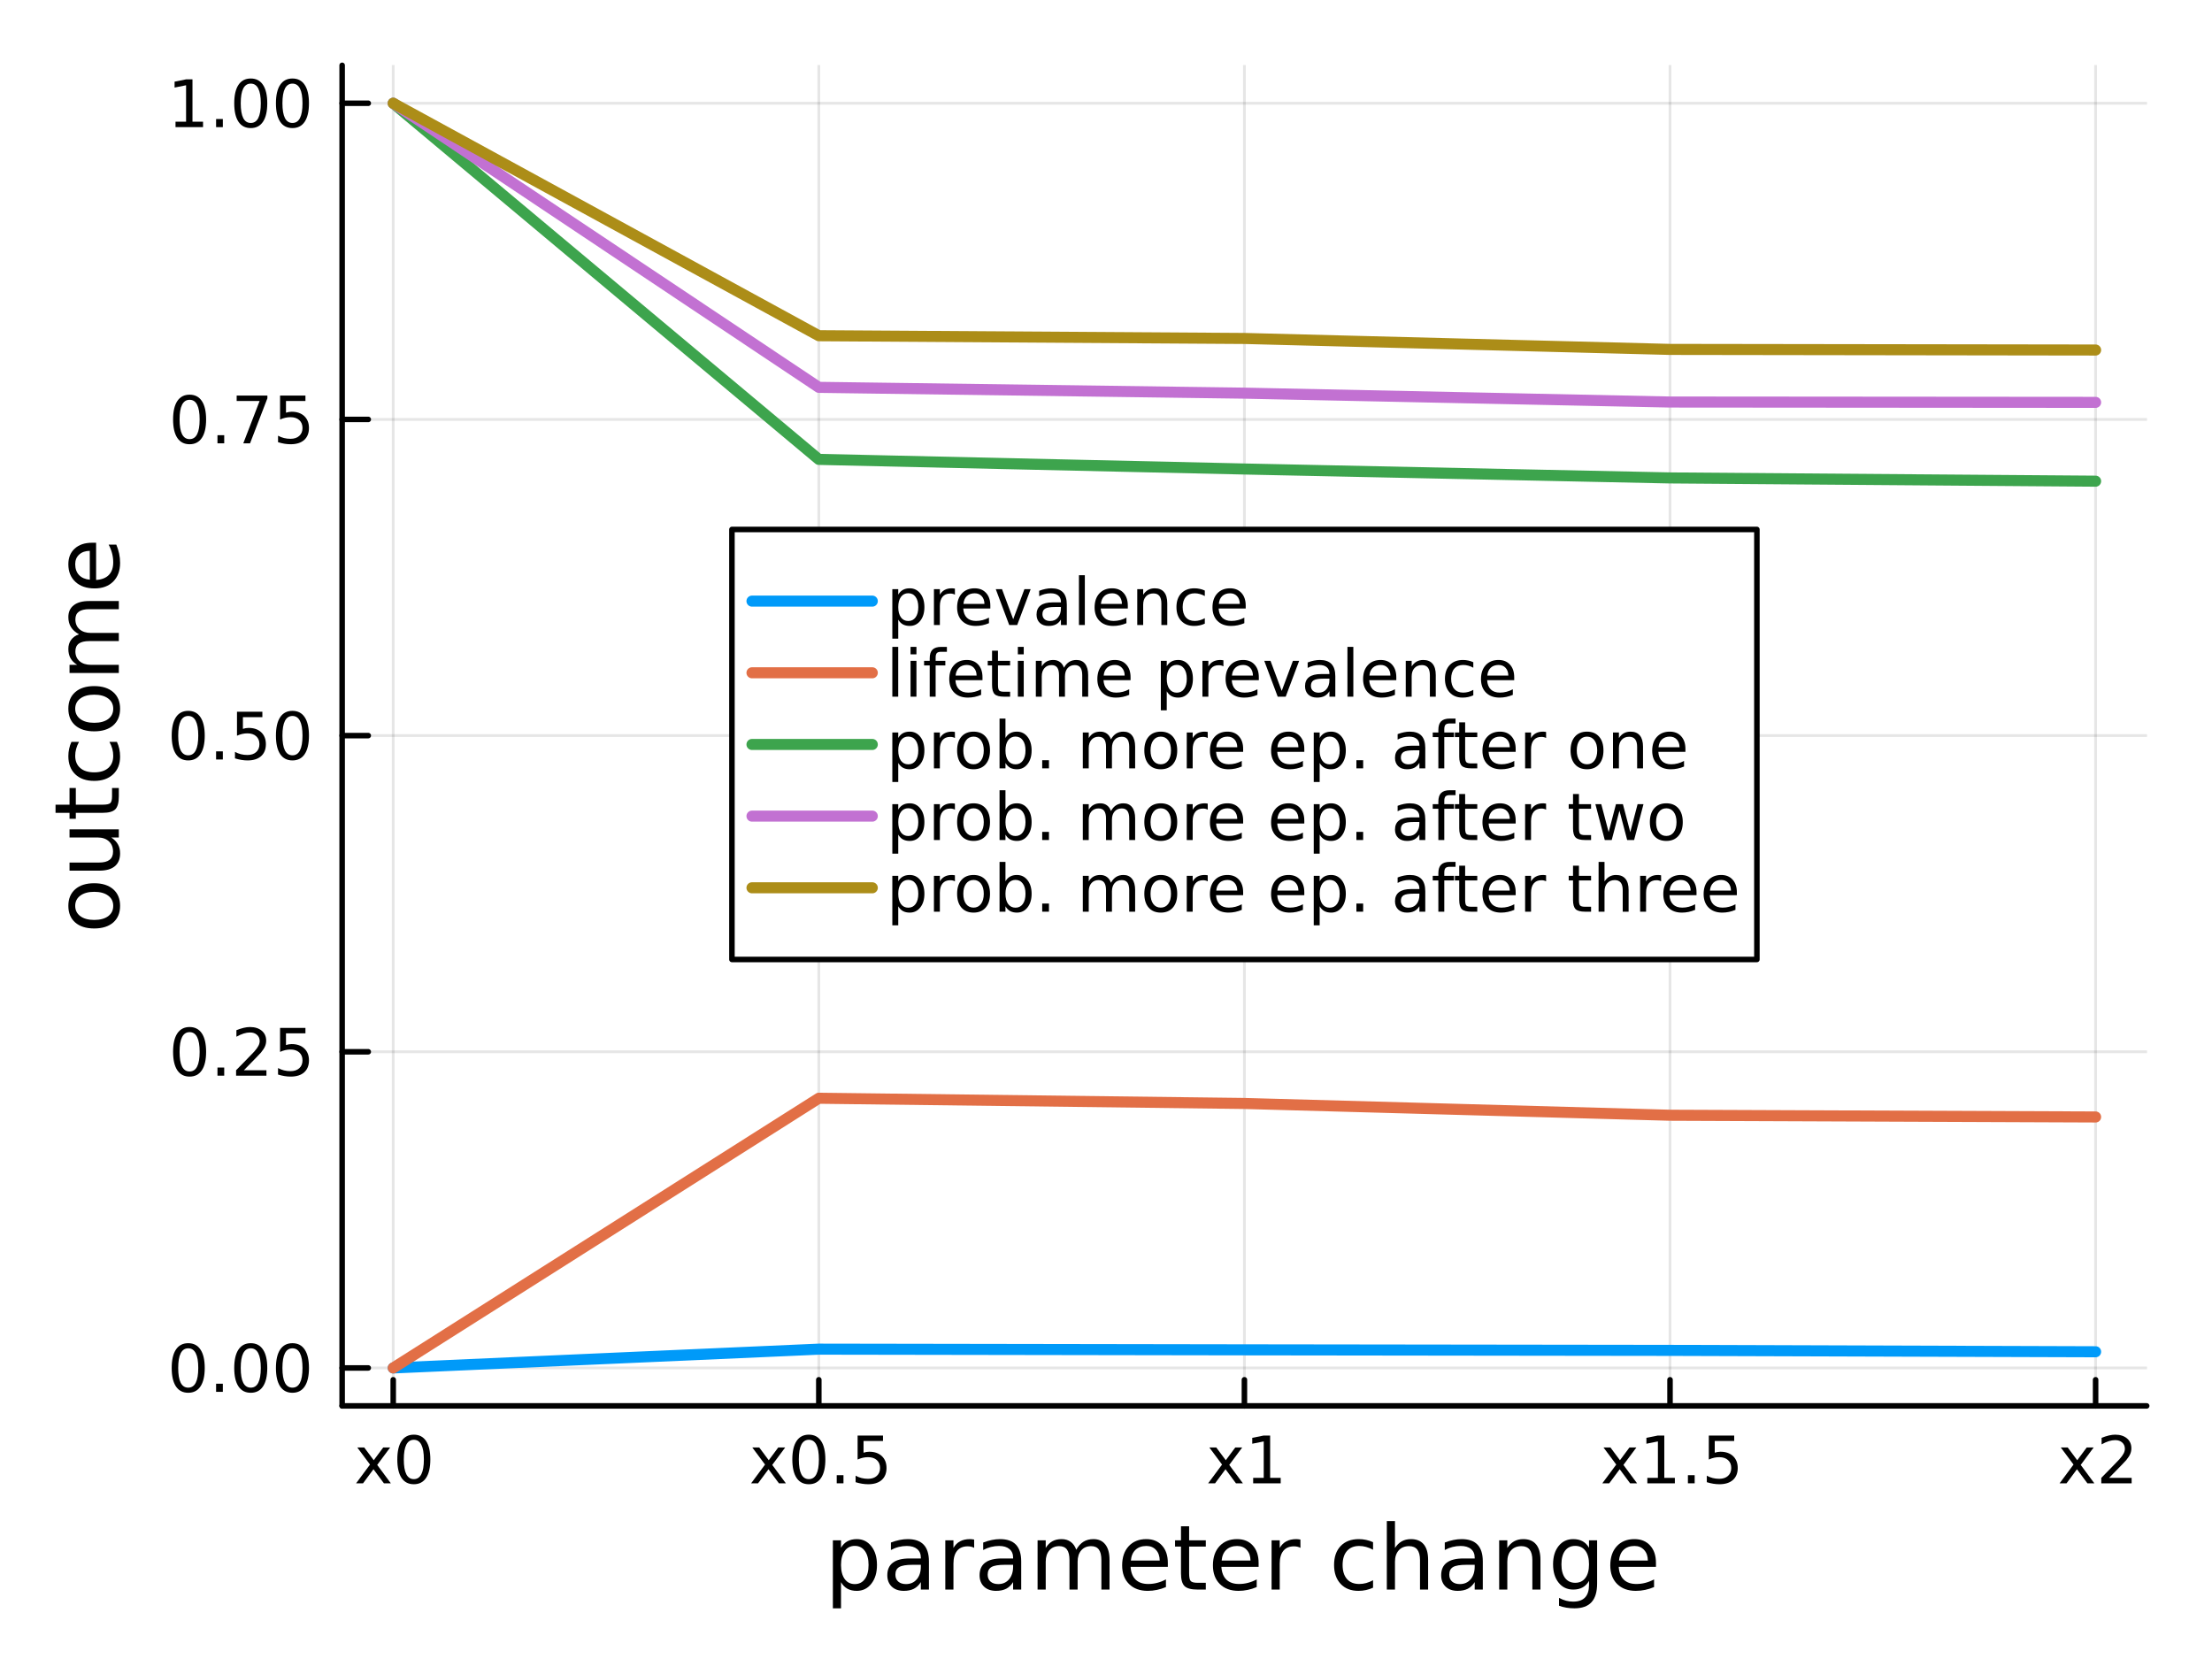 <svg xmlns="http://www.w3.org/2000/svg" xmlns:xlink="http://www.w3.org/1999/xlink" width="400" height="300" viewBox="0 0 1600 1200">
<rect x="0" y="0" width="1600" height="1200" fill="#333333" stroke="none"/>
<defs>
  <clipPath id="clip050">
    <rect x="0" y="0" width="1600" height="1200"></rect>
  </clipPath>
</defs>
<path clip-path="url(#clip050)" d="M0 1200 L1600 1200 L1600 0 L0 0  Z" fill="#ffffff" fill-rule="evenodd" fill-opacity="1"></path>
<defs>
  <clipPath id="clip051">
    <rect x="320" y="0" width="1121" height="1121"></rect>
  </clipPath>
</defs>
<path clip-path="url(#clip050)" d="M247.482 1016.92 L1552.76 1016.92 L1552.76 47.244 L247.482 47.244  Z" fill="#ffffff" fill-rule="evenodd" fill-opacity="1"></path>
<defs>
  <clipPath id="clip052">
    <rect x="247" y="47" width="1306" height="971"></rect>
  </clipPath>
</defs>
<polyline clip-path="url(#clip052)" style="stroke:#000000; stroke-linecap:round; stroke-linejoin:round; stroke-width:2; stroke-opacity:0.1; fill:none" points="284.424,1016.92 284.424,47.244 "></polyline>
<polyline clip-path="url(#clip052)" style="stroke:#000000; stroke-linecap:round; stroke-linejoin:round; stroke-width:2; stroke-opacity:0.1; fill:none" points="592.271,1016.92 592.271,47.244 "></polyline>
<polyline clip-path="url(#clip052)" style="stroke:#000000; stroke-linecap:round; stroke-linejoin:round; stroke-width:2; stroke-opacity:0.1; fill:none" points="900.119,1016.92 900.119,47.244 "></polyline>
<polyline clip-path="url(#clip052)" style="stroke:#000000; stroke-linecap:round; stroke-linejoin:round; stroke-width:2; stroke-opacity:0.1; fill:none" points="1207.97,1016.92 1207.97,47.244 "></polyline>
<polyline clip-path="url(#clip052)" style="stroke:#000000; stroke-linecap:round; stroke-linejoin:round; stroke-width:2; stroke-opacity:0.1; fill:none" points="1515.81,1016.92 1515.81,47.244 "></polyline>
<polyline clip-path="url(#clip050)" style="stroke:#000000; stroke-linecap:round; stroke-linejoin:round; stroke-width:4; stroke-opacity:1; fill:none" points="247.482,1016.92 1552.76,1016.92 "></polyline>
<polyline clip-path="url(#clip050)" style="stroke:#000000; stroke-linecap:round; stroke-linejoin:round; stroke-width:4; stroke-opacity:1; fill:none" points="284.424,1016.92 284.424,998.022 "></polyline>
<polyline clip-path="url(#clip050)" style="stroke:#000000; stroke-linecap:round; stroke-linejoin:round; stroke-width:4; stroke-opacity:1; fill:none" points="592.271,1016.92 592.271,998.022 "></polyline>
<polyline clip-path="url(#clip050)" style="stroke:#000000; stroke-linecap:round; stroke-linejoin:round; stroke-width:4; stroke-opacity:1; fill:none" points="900.119,1016.92 900.119,998.022 "></polyline>
<polyline clip-path="url(#clip050)" style="stroke:#000000; stroke-linecap:round; stroke-linejoin:round; stroke-width:4; stroke-opacity:1; fill:none" points="1207.97,1016.92 1207.97,998.022 "></polyline>
<polyline clip-path="url(#clip050)" style="stroke:#000000; stroke-linecap:round; stroke-linejoin:round; stroke-width:4; stroke-opacity:1; fill:none" points="1515.81,1016.92 1515.81,998.022 "></polyline>
<path clip-path="url(#clip050)" d="M282.225 1046.99 L272.85 1059.61 L282.711 1072.92 L277.688 1072.92 L270.141 1062.73 L262.595 1072.92 L257.572 1072.92 L267.641 1059.36 L258.429 1046.99 L263.452 1046.99 L270.327 1056.23 L277.202 1046.99 L282.225 1046.99 Z" fill="#000000" fill-rule="nonzero" fill-opacity="1"></path><path clip-path="url(#clip050)" d="M299.331 1041.44 Q295.72 1041.44 293.891 1045 Q292.086 1048.54 292.086 1055.67 Q292.086 1062.78 293.891 1066.35 Q295.72 1069.89 299.331 1069.89 Q302.965 1069.89 304.771 1066.35 Q306.6 1062.78 306.6 1055.67 Q306.6 1048.54 304.771 1045 Q302.965 1041.44 299.331 1041.44 M299.331 1037.73 Q305.141 1037.73 308.197 1042.34 Q311.275 1046.92 311.275 1055.67 Q311.275 1064.4 308.197 1069.01 Q305.141 1073.59 299.331 1073.59 Q293.521 1073.59 290.442 1069.01 Q287.387 1064.4 287.387 1055.67 Q287.387 1046.92 290.442 1042.34 Q293.521 1037.73 299.331 1037.73 Z" fill="#000000" fill-rule="nonzero" fill-opacity="1"></path><path clip-path="url(#clip050)" d="M567.954 1046.99 L558.579 1059.61 L568.44 1072.92 L563.417 1072.92 L555.871 1062.73 L548.325 1072.92 L543.302 1072.92 L553.371 1059.36 L544.158 1046.99 L549.181 1046.99 L556.056 1056.23 L562.931 1046.99 L567.954 1046.99 Z" fill="#000000" fill-rule="nonzero" fill-opacity="1"></path><path clip-path="url(#clip050)" d="M585.061 1041.44 Q581.45 1041.44 579.621 1045 Q577.815 1048.54 577.815 1055.67 Q577.815 1062.78 579.621 1066.35 Q581.45 1069.89 585.061 1069.89 Q588.695 1069.89 590.501 1066.35 Q592.329 1062.78 592.329 1055.67 Q592.329 1048.54 590.501 1045 Q588.695 1041.44 585.061 1041.44 M585.061 1037.73 Q590.871 1037.73 593.926 1042.34 Q597.005 1046.92 597.005 1055.67 Q597.005 1064.4 593.926 1069.01 Q590.871 1073.59 585.061 1073.59 Q579.251 1073.59 576.172 1069.01 Q573.116 1064.4 573.116 1055.67 Q573.116 1046.92 576.172 1042.34 Q579.251 1037.73 585.061 1037.73 Z" fill="#000000" fill-rule="nonzero" fill-opacity="1"></path><path clip-path="url(#clip050)" d="M605.223 1067.04 L610.107 1067.04 L610.107 1072.92 L605.223 1072.92 L605.223 1067.04 Z" fill="#000000" fill-rule="nonzero" fill-opacity="1"></path><path clip-path="url(#clip050)" d="M620.338 1038.36 L638.695 1038.36 L638.695 1042.3 L624.621 1042.3 L624.621 1050.77 Q625.639 1050.42 626.658 1050.26 Q627.676 1050.07 628.695 1050.07 Q634.482 1050.07 637.861 1053.24 Q641.241 1056.42 641.241 1061.83 Q641.241 1067.41 637.769 1070.51 Q634.297 1073.59 627.977 1073.59 Q625.801 1073.59 623.533 1073.22 Q621.287 1072.85 618.88 1072.11 L618.88 1067.41 Q620.963 1068.54 623.186 1069.1 Q625.408 1069.66 627.885 1069.66 Q631.889 1069.66 634.227 1067.55 Q636.565 1065.44 636.565 1061.83 Q636.565 1058.22 634.227 1056.11 Q631.889 1054.01 627.885 1054.01 Q626.01 1054.01 624.135 1054.42 Q622.283 1054.84 620.338 1055.72 L620.338 1038.36 Z" fill="#000000" fill-rule="nonzero" fill-opacity="1"></path><path clip-path="url(#clip050)" d="M898.533 1046.99 L889.158 1059.61 L899.019 1072.92 L893.996 1072.92 L886.45 1062.73 L878.904 1072.92 L873.881 1072.92 L883.95 1059.36 L874.737 1046.99 L879.76 1046.99 L886.635 1056.23 L893.51 1046.99 L898.533 1046.99 Z" fill="#000000" fill-rule="nonzero" fill-opacity="1"></path><path clip-path="url(#clip050)" d="M906.45 1068.98 L914.089 1068.98 L914.089 1042.62 L905.779 1044.29 L905.779 1040.03 L914.043 1038.36 L918.718 1038.36 L918.718 1068.98 L926.357 1068.98 L926.357 1072.92 L906.45 1072.92 L906.45 1068.98 Z" fill="#000000" fill-rule="nonzero" fill-opacity="1"></path><path clip-path="url(#clip050)" d="M1183.65 1046.99 L1174.27 1059.61 L1184.14 1072.92 L1179.11 1072.92 L1171.57 1062.73 L1164.02 1072.92 L1159 1072.92 L1169.07 1059.36 L1159.85 1046.99 L1164.88 1046.99 L1171.75 1056.23 L1178.63 1046.99 L1183.65 1046.99 Z" fill="#000000" fill-rule="nonzero" fill-opacity="1"></path><path clip-path="url(#clip050)" d="M1191.57 1068.98 L1199.21 1068.98 L1199.21 1042.62 L1190.89 1044.29 L1190.89 1040.03 L1199.16 1038.36 L1203.83 1038.36 L1203.83 1068.98 L1211.47 1068.98 L1211.47 1072.92 L1191.57 1072.92 L1191.57 1068.98 Z" fill="#000000" fill-rule="nonzero" fill-opacity="1"></path><path clip-path="url(#clip050)" d="M1220.92 1067.04 L1225.8 1067.04 L1225.8 1072.92 L1220.92 1072.92 L1220.92 1067.04 Z" fill="#000000" fill-rule="nonzero" fill-opacity="1"></path><path clip-path="url(#clip050)" d="M1236.03 1038.36 L1254.39 1038.36 L1254.39 1042.3 L1240.32 1042.3 L1240.32 1050.77 Q1241.33 1050.42 1242.35 1050.26 Q1243.37 1050.07 1244.39 1050.07 Q1250.18 1050.07 1253.56 1053.24 Q1256.94 1056.42 1256.94 1061.83 Q1256.94 1067.41 1253.46 1070.51 Q1249.99 1073.59 1243.67 1073.59 Q1241.5 1073.59 1239.23 1073.22 Q1236.98 1072.85 1234.58 1072.11 L1234.58 1067.41 Q1236.66 1068.54 1238.88 1069.1 Q1241.1 1069.66 1243.58 1069.66 Q1247.58 1069.66 1249.92 1067.55 Q1252.26 1065.44 1252.26 1061.83 Q1252.26 1058.22 1249.92 1056.11 Q1247.58 1054.01 1243.58 1054.01 Q1241.7 1054.01 1239.83 1054.42 Q1237.98 1054.84 1236.03 1055.72 L1236.03 1038.36 Z" fill="#000000" fill-rule="nonzero" fill-opacity="1"></path><path clip-path="url(#clip050)" d="M1514.41 1046.99 L1505.04 1059.61 L1514.9 1072.92 L1509.88 1072.92 L1502.33 1062.73 L1494.78 1072.92 L1489.76 1072.92 L1499.83 1059.36 L1490.62 1046.99 L1495.64 1046.99 L1502.52 1056.23 L1509.39 1046.99 L1514.41 1046.99 Z" fill="#000000" fill-rule="nonzero" fill-opacity="1"></path><path clip-path="url(#clip050)" d="M1525.55 1068.98 L1541.87 1068.98 L1541.87 1072.92 L1519.92 1072.92 L1519.92 1068.98 Q1522.58 1066.23 1527.17 1061.6 Q1531.77 1056.95 1532.96 1055.61 Q1535.2 1053.08 1536.08 1051.35 Q1536.98 1049.59 1536.98 1047.9 Q1536.98 1045.14 1535.04 1043.41 Q1533.12 1041.67 1530.02 1041.67 Q1527.82 1041.67 1525.36 1042.43 Q1522.93 1043.2 1520.15 1044.75 L1520.15 1040.03 Q1522.98 1038.89 1525.43 1038.31 Q1527.89 1037.73 1529.92 1037.73 Q1535.29 1037.73 1538.49 1040.42 Q1541.68 1043.11 1541.68 1047.6 Q1541.68 1049.73 1540.87 1051.65 Q1540.08 1053.54 1537.98 1056.14 Q1537.4 1056.81 1534.3 1060.03 Q1531.2 1063.22 1525.55 1068.98 Z" fill="#000000" fill-rule="nonzero" fill-opacity="1"></path><path clip-path="url(#clip050)" d="M608.331 1144.44 L608.331 1163.34 L602.443 1163.34 L602.443 1114.14 L608.331 1114.14 L608.331 1119.55 Q610.177 1116.36 612.978 1114.84 Q615.811 1113.28 619.726 1113.28 Q626.219 1113.28 630.261 1118.43 Q634.335 1123.59 634.335 1131.99 Q634.335 1140.39 630.261 1145.55 Q626.219 1150.71 619.726 1150.71 Q615.811 1150.71 612.978 1149.18 Q610.177 1147.62 608.331 1144.44 M628.256 1131.99 Q628.256 1125.53 625.582 1121.87 Q622.94 1118.18 618.293 1118.18 Q613.646 1118.18 610.973 1121.87 Q608.331 1125.53 608.331 1131.99 Q608.331 1138.45 610.973 1142.14 Q613.646 1145.81 618.293 1145.81 Q622.94 1145.81 625.582 1142.14 Q628.256 1138.45 628.256 1131.99 Z" fill="#000000" fill-rule="nonzero" fill-opacity="1"></path><path clip-path="url(#clip050)" d="M660.243 1131.86 Q653.145 1131.86 650.408 1133.49 Q647.671 1135.11 647.671 1139.03 Q647.671 1142.14 649.708 1143.99 Q651.777 1145.81 655.31 1145.81 Q660.18 1145.81 663.108 1142.37 Q666.068 1138.9 666.068 1133.17 L666.068 1131.86 L660.243 1131.86 M671.924 1129.45 L671.924 1149.78 L666.068 1149.78 L666.068 1144.37 Q664.063 1147.62 661.071 1149.18 Q658.079 1150.71 653.75 1150.71 Q648.276 1150.71 645.029 1147.65 Q641.815 1144.56 641.815 1139.41 Q641.815 1133.39 645.825 1130.34 Q649.867 1127.28 657.856 1127.28 L666.068 1127.28 L666.068 1126.71 Q666.068 1122.67 663.394 1120.47 Q660.752 1118.24 655.946 1118.24 Q652.891 1118.24 649.994 1118.97 Q647.098 1119.71 644.424 1121.17 L644.424 1115.76 Q647.639 1114.52 650.663 1113.91 Q653.687 1113.28 656.551 1113.28 Q664.285 1113.28 668.105 1117.29 Q671.924 1121.3 671.924 1129.45 Z" fill="#000000" fill-rule="nonzero" fill-opacity="1"></path><path clip-path="url(#clip050)" d="M704.644 1119.61 Q703.657 1119.04 702.48 1118.78 Q701.334 1118.5 699.933 1118.5 Q694.968 1118.5 692.295 1121.74 Q689.653 1124.96 689.653 1131.01 L689.653 1149.78 L683.765 1149.78 L683.765 1114.14 L689.653 1114.14 L689.653 1119.67 Q691.499 1116.43 694.459 1114.87 Q697.419 1113.28 701.652 1113.28 Q702.257 1113.28 702.989 1113.37 Q703.721 1113.44 704.612 1113.59 L704.644 1119.61 Z" fill="#000000" fill-rule="nonzero" fill-opacity="1"></path><path clip-path="url(#clip050)" d="M726.988 1131.86 Q719.89 1131.86 717.153 1133.49 Q714.415 1135.11 714.415 1139.03 Q714.415 1142.14 716.452 1143.99 Q718.521 1145.81 722.054 1145.81 Q726.924 1145.81 729.852 1142.37 Q732.812 1138.9 732.812 1133.17 L732.812 1131.86 L726.988 1131.86 M738.669 1129.45 L738.669 1149.78 L732.812 1149.78 L732.812 1144.37 Q730.807 1147.62 727.815 1149.18 Q724.823 1150.71 720.495 1150.71 Q715.02 1150.71 711.774 1147.65 Q708.559 1144.56 708.559 1139.41 Q708.559 1133.39 712.569 1130.34 Q716.612 1127.28 724.601 1127.28 L732.812 1127.28 L732.812 1126.71 Q732.812 1122.67 730.139 1120.47 Q727.497 1118.24 722.691 1118.24 Q719.635 1118.24 716.739 1118.97 Q713.842 1119.71 711.169 1121.17 L711.169 1115.76 Q714.384 1114.52 717.407 1113.91 Q720.431 1113.28 723.296 1113.28 Q731.03 1113.28 734.849 1117.29 Q738.669 1121.3 738.669 1129.45 Z" fill="#000000" fill-rule="nonzero" fill-opacity="1"></path><path clip-path="url(#clip050)" d="M778.486 1120.98 Q780.682 1117.03 783.738 1115.15 Q786.793 1113.28 790.931 1113.28 Q796.501 1113.28 799.525 1117.19 Q802.549 1121.07 802.549 1128.27 L802.549 1149.78 L796.66 1149.78 L796.66 1128.46 Q796.66 1123.33 794.846 1120.85 Q793.032 1118.37 789.308 1118.37 Q784.756 1118.37 782.115 1121.39 Q779.473 1124.42 779.473 1129.64 L779.473 1149.78 L773.585 1149.78 L773.585 1128.46 Q773.585 1123.3 771.77 1120.85 Q769.956 1118.37 766.169 1118.37 Q761.681 1118.37 759.039 1121.42 Q756.397 1124.45 756.397 1129.64 L756.397 1149.78 L750.509 1149.78 L750.509 1114.14 L756.397 1114.14 L756.397 1119.67 Q758.402 1116.4 761.203 1114.84 Q764.004 1113.28 767.855 1113.28 Q771.739 1113.28 774.444 1115.25 Q777.181 1117.22 778.486 1120.98 Z" fill="#000000" fill-rule="nonzero" fill-opacity="1"></path><path clip-path="url(#clip050)" d="M844.721 1130.5 L844.721 1133.36 L817.794 1133.36 Q818.176 1139.41 821.423 1142.59 Q824.701 1145.74 830.526 1145.74 Q833.9 1145.74 837.051 1144.91 Q840.234 1144.09 843.353 1142.43 L843.353 1147.97 Q840.202 1149.31 836.892 1150.01 Q833.581 1150.71 830.176 1150.71 Q821.646 1150.71 816.649 1145.74 Q811.683 1140.78 811.683 1132.31 Q811.683 1123.56 816.394 1118.43 Q821.136 1113.28 829.157 1113.28 Q836.351 1113.28 840.52 1117.92 Q844.721 1122.54 844.721 1130.5 M838.865 1128.78 Q838.801 1123.97 836.16 1121.11 Q833.55 1118.24 829.221 1118.24 Q824.319 1118.24 821.359 1121.01 Q818.431 1123.78 817.985 1128.81 L838.865 1128.78 Z" fill="#000000" fill-rule="nonzero" fill-opacity="1"></path><path clip-path="url(#clip050)" d="M860.126 1104.01 L860.126 1114.14 L872.189 1114.14 L872.189 1118.69 L860.126 1118.69 L860.126 1138.04 Q860.126 1142.4 861.304 1143.64 Q862.514 1144.88 866.174 1144.88 L872.189 1144.88 L872.189 1149.78 L866.174 1149.78 Q859.394 1149.78 856.816 1147.27 Q854.238 1144.72 854.238 1138.04 L854.238 1118.69 L849.941 1118.69 L849.941 1114.14 L854.238 1114.14 L854.238 1104.01 L860.126 1104.01 Z" fill="#000000" fill-rule="nonzero" fill-opacity="1"></path><path clip-path="url(#clip050)" d="M910.384 1130.5 L910.384 1133.36 L883.457 1133.36 Q883.839 1139.41 887.085 1142.59 Q890.364 1145.74 896.188 1145.74 Q899.562 1145.74 902.713 1144.91 Q905.896 1144.09 909.015 1142.43 L909.015 1147.97 Q905.864 1149.31 902.554 1150.01 Q899.244 1150.71 895.838 1150.71 Q887.308 1150.71 882.311 1145.74 Q877.346 1140.78 877.346 1132.31 Q877.346 1123.56 882.056 1118.43 Q886.799 1113.28 894.82 1113.28 Q902.013 1113.28 906.182 1117.92 Q910.384 1122.54 910.384 1130.5 M904.527 1128.78 Q904.464 1123.97 901.822 1121.11 Q899.212 1118.24 894.883 1118.24 Q889.982 1118.24 887.022 1121.01 Q884.093 1123.78 883.648 1128.81 L904.527 1128.78 Z" fill="#000000" fill-rule="nonzero" fill-opacity="1"></path><path clip-path="url(#clip050)" d="M940.653 1119.61 Q939.666 1119.04 938.488 1118.78 Q937.342 1118.5 935.942 1118.5 Q930.977 1118.5 928.303 1121.74 Q925.661 1124.96 925.661 1131.01 L925.661 1149.78 L919.773 1149.78 L919.773 1114.14 L925.661 1114.14 L925.661 1119.67 Q927.507 1116.43 930.467 1114.87 Q933.428 1113.28 937.661 1113.28 Q938.265 1113.28 938.998 1113.37 Q939.73 1113.44 940.621 1113.59 L940.653 1119.61 Z" fill="#000000" fill-rule="nonzero" fill-opacity="1"></path><path clip-path="url(#clip050)" d="M993.17 1115.5 L993.17 1120.98 Q990.687 1119.61 988.173 1118.94 Q985.69 1118.24 983.144 1118.24 Q977.446 1118.24 974.295 1121.87 Q971.144 1125.47 971.144 1131.99 Q971.144 1138.52 974.295 1142.14 Q977.446 1145.74 983.144 1145.74 Q985.69 1145.74 988.173 1145.07 Q990.687 1144.37 993.17 1143 L993.17 1148.42 Q990.719 1149.56 988.077 1150.13 Q985.467 1150.71 982.507 1150.71 Q974.455 1150.71 969.712 1145.65 Q964.97 1140.59 964.97 1131.99 Q964.97 1123.27 969.744 1118.27 Q974.55 1113.28 982.889 1113.28 Q985.594 1113.28 988.173 1113.85 Q990.751 1114.39 993.17 1115.5 Z" fill="#000000" fill-rule="nonzero" fill-opacity="1"></path><path clip-path="url(#clip050)" d="M1032.99 1128.27 L1032.99 1149.78 L1027.13 1149.78 L1027.13 1128.46 Q1027.13 1123.4 1025.16 1120.88 Q1023.18 1118.37 1019.24 1118.37 Q1014.49 1118.37 1011.76 1121.39 Q1009.02 1124.42 1009.02 1129.64 L1009.02 1149.78 L1003.13 1149.78 L1003.13 1100.26 L1009.02 1100.26 L1009.02 1119.67 Q1011.12 1116.46 1013.95 1114.87 Q1016.82 1113.28 1020.54 1113.28 Q1026.69 1113.28 1029.84 1117.1 Q1032.99 1120.88 1032.99 1128.27 Z" fill="#000000" fill-rule="nonzero" fill-opacity="1"></path><path clip-path="url(#clip050)" d="M1060.87 1131.86 Q1053.77 1131.86 1051.03 1133.49 Q1048.3 1135.11 1048.3 1139.03 Q1048.3 1142.14 1050.33 1143.99 Q1052.4 1145.81 1055.94 1145.81 Q1060.81 1145.81 1063.73 1142.37 Q1066.69 1138.9 1066.69 1133.17 L1066.69 1131.86 L1060.87 1131.86 M1072.55 1129.45 L1072.55 1149.78 L1066.69 1149.78 L1066.69 1144.37 Q1064.69 1147.62 1061.7 1149.18 Q1058.7 1150.71 1054.38 1150.71 Q1048.9 1150.71 1045.65 1147.65 Q1042.44 1144.56 1042.44 1139.41 Q1042.44 1133.39 1046.45 1130.34 Q1050.49 1127.28 1058.48 1127.28 L1066.69 1127.28 L1066.69 1126.71 Q1066.69 1122.67 1064.02 1120.47 Q1061.38 1118.24 1056.57 1118.24 Q1053.52 1118.24 1050.62 1118.97 Q1047.72 1119.71 1045.05 1121.17 L1045.05 1115.76 Q1048.26 1114.52 1051.29 1113.91 Q1054.31 1113.28 1057.18 1113.28 Q1064.91 1113.28 1068.73 1117.29 Q1072.55 1121.3 1072.55 1129.45 Z" fill="#000000" fill-rule="nonzero" fill-opacity="1"></path><path clip-path="url(#clip050)" d="M1114.25 1128.27 L1114.25 1149.78 L1108.39 1149.78 L1108.39 1128.46 Q1108.39 1123.4 1106.42 1120.88 Q1104.44 1118.37 1100.5 1118.37 Q1095.75 1118.37 1093.02 1121.39 Q1090.28 1124.42 1090.28 1129.64 L1090.28 1149.78 L1084.39 1149.78 L1084.39 1114.14 L1090.28 1114.14 L1090.28 1119.67 Q1092.38 1116.46 1095.21 1114.87 Q1098.08 1113.28 1101.8 1113.28 Q1107.94 1113.28 1111.09 1117.1 Q1114.25 1120.88 1114.25 1128.27 Z" fill="#000000" fill-rule="nonzero" fill-opacity="1"></path><path clip-path="url(#clip050)" d="M1149.38 1131.55 Q1149.38 1125.18 1146.74 1121.68 Q1144.13 1118.18 1139.39 1118.18 Q1134.68 1118.18 1132.04 1121.68 Q1129.43 1125.18 1129.43 1131.55 Q1129.43 1137.88 1132.04 1141.38 Q1134.68 1144.88 1139.39 1144.88 Q1144.13 1144.88 1146.74 1141.38 Q1149.38 1137.88 1149.38 1131.55 M1155.24 1145.36 Q1155.24 1154.46 1151.2 1158.89 Q1147.16 1163.34 1138.82 1163.34 Q1135.73 1163.34 1132.99 1162.87 Q1130.26 1162.42 1127.68 1161.46 L1127.68 1155.77 Q1130.26 1157.17 1132.77 1157.84 Q1135.28 1158.5 1137.89 1158.5 Q1143.65 1158.5 1146.52 1155.48 Q1149.38 1152.49 1149.38 1146.41 L1149.38 1143.51 Q1147.57 1146.66 1144.74 1148.22 Q1141.9 1149.78 1137.96 1149.78 Q1131.4 1149.78 1127.39 1144.79 Q1123.38 1139.79 1123.38 1131.55 Q1123.38 1123.27 1127.39 1118.27 Q1131.4 1113.28 1137.96 1113.28 Q1141.9 1113.28 1144.74 1114.84 Q1147.57 1116.4 1149.38 1119.55 L1149.38 1114.14 L1155.24 1114.14 L1155.24 1145.36 Z" fill="#000000" fill-rule="nonzero" fill-opacity="1"></path><path clip-path="url(#clip050)" d="M1197.8 1130.5 L1197.8 1133.36 L1170.87 1133.36 Q1171.25 1139.41 1174.5 1142.59 Q1177.78 1145.74 1183.6 1145.74 Q1186.97 1145.74 1190.12 1144.91 Q1193.31 1144.09 1196.43 1142.43 L1196.43 1147.97 Q1193.28 1149.31 1189.97 1150.01 Q1186.66 1150.71 1183.25 1150.71 Q1174.72 1150.71 1169.72 1145.74 Q1164.76 1140.78 1164.76 1132.31 Q1164.76 1123.56 1169.47 1118.43 Q1174.21 1113.28 1182.23 1113.28 Q1189.42 1113.28 1193.59 1117.92 Q1197.8 1122.54 1197.8 1130.5 M1191.94 1128.78 Q1191.88 1123.97 1189.23 1121.11 Q1186.62 1118.24 1182.29 1118.24 Q1177.39 1118.24 1174.43 1121.01 Q1171.5 1123.78 1171.06 1128.81 L1191.94 1128.78 Z" fill="#000000" fill-rule="nonzero" fill-opacity="1"></path><polyline clip-path="url(#clip052)" style="stroke:#000000; stroke-linecap:round; stroke-linejoin:round; stroke-width:2; stroke-opacity:0.1; fill:none" points="247.482,989.476 1552.76,989.476 "></polyline>
<polyline clip-path="url(#clip052)" style="stroke:#000000; stroke-linecap:round; stroke-linejoin:round; stroke-width:2; stroke-opacity:0.1; fill:none" points="247.482,760.779 1552.76,760.779 "></polyline>
<polyline clip-path="url(#clip052)" style="stroke:#000000; stroke-linecap:round; stroke-linejoin:round; stroke-width:2; stroke-opacity:0.1; fill:none" points="247.482,532.082 1552.76,532.082 "></polyline>
<polyline clip-path="url(#clip052)" style="stroke:#000000; stroke-linecap:round; stroke-linejoin:round; stroke-width:2; stroke-opacity:0.1; fill:none" points="247.482,303.385 1552.76,303.385 "></polyline>
<polyline clip-path="url(#clip052)" style="stroke:#000000; stroke-linecap:round; stroke-linejoin:round; stroke-width:2; stroke-opacity:0.1; fill:none" points="247.482,74.688 1552.76,74.688 "></polyline>
<polyline clip-path="url(#clip050)" style="stroke:#000000; stroke-linecap:round; stroke-linejoin:round; stroke-width:4; stroke-opacity:1; fill:none" points="247.482,1016.92 247.482,47.244 "></polyline>
<polyline clip-path="url(#clip050)" style="stroke:#000000; stroke-linecap:round; stroke-linejoin:round; stroke-width:4; stroke-opacity:1; fill:none" points="247.482,989.476 266.38,989.476 "></polyline>
<polyline clip-path="url(#clip050)" style="stroke:#000000; stroke-linecap:round; stroke-linejoin:round; stroke-width:4; stroke-opacity:1; fill:none" points="247.482,760.779 266.38,760.779 "></polyline>
<polyline clip-path="url(#clip050)" style="stroke:#000000; stroke-linecap:round; stroke-linejoin:round; stroke-width:4; stroke-opacity:1; fill:none" points="247.482,532.082 266.38,532.082 "></polyline>
<polyline clip-path="url(#clip050)" style="stroke:#000000; stroke-linecap:round; stroke-linejoin:round; stroke-width:4; stroke-opacity:1; fill:none" points="247.482,303.385 266.38,303.385 "></polyline>
<polyline clip-path="url(#clip050)" style="stroke:#000000; stroke-linecap:round; stroke-linejoin:round; stroke-width:4; stroke-opacity:1; fill:none" points="247.482,74.688 266.38,74.688 "></polyline>
<path clip-path="url(#clip050)" d="M136.145 975.275 Q132.533 975.275 130.705 978.84 Q128.899 982.381 128.899 989.511 Q128.899 996.617 130.705 1000.18 Q132.533 1003.72 136.145 1003.72 Q139.779 1003.72 141.584 1000.18 Q143.413 996.617 143.413 989.511 Q143.413 982.381 141.584 978.84 Q139.779 975.275 136.145 975.275 M136.145 971.571 Q141.955 971.571 145.01 976.178 Q148.089 980.761 148.089 989.511 Q148.089 998.238 145.01 1002.84 Q141.955 1007.43 136.145 1007.43 Q130.334 1007.43 127.256 1002.84 Q124.2 998.238 124.2 989.511 Q124.2 980.761 127.256 976.178 Q130.334 971.571 136.145 971.571 Z" fill="#000000" fill-rule="nonzero" fill-opacity="1"></path><path clip-path="url(#clip050)" d="M156.306 1000.88 L161.191 1000.88 L161.191 1006.76 L156.306 1006.76 L156.306 1000.88 Z" fill="#000000" fill-rule="nonzero" fill-opacity="1"></path><path clip-path="url(#clip050)" d="M181.376 975.275 Q177.765 975.275 175.936 978.84 Q174.13 982.381 174.13 989.511 Q174.13 996.617 175.936 1000.18 Q177.765 1003.72 181.376 1003.72 Q185.01 1003.72 186.816 1000.18 Q188.644 996.617 188.644 989.511 Q188.644 982.381 186.816 978.84 Q185.01 975.275 181.376 975.275 M181.376 971.571 Q187.186 971.571 190.241 976.178 Q193.32 980.761 193.32 989.511 Q193.32 998.238 190.241 1002.84 Q187.186 1007.43 181.376 1007.43 Q175.566 1007.43 172.487 1002.84 Q169.431 998.238 169.431 989.511 Q169.431 980.761 172.487 976.178 Q175.566 971.571 181.376 971.571 Z" fill="#000000" fill-rule="nonzero" fill-opacity="1"></path><path clip-path="url(#clip050)" d="M211.538 975.275 Q207.927 975.275 206.098 978.84 Q204.292 982.381 204.292 989.511 Q204.292 996.617 206.098 1000.18 Q207.927 1003.72 211.538 1003.72 Q215.172 1003.72 216.977 1000.18 Q218.806 996.617 218.806 989.511 Q218.806 982.381 216.977 978.84 Q215.172 975.275 211.538 975.275 M211.538 971.571 Q217.348 971.571 220.403 976.178 Q223.482 980.761 223.482 989.511 Q223.482 998.238 220.403 1002.84 Q217.348 1007.43 211.538 1007.43 Q205.727 1007.43 202.649 1002.84 Q199.593 998.238 199.593 989.511 Q199.593 980.761 202.649 976.178 Q205.727 971.571 211.538 971.571 Z" fill="#000000" fill-rule="nonzero" fill-opacity="1"></path><path clip-path="url(#clip050)" d="M137.14 746.578 Q133.529 746.578 131.7 750.143 Q129.895 753.684 129.895 760.814 Q129.895 767.92 131.7 771.485 Q133.529 775.027 137.14 775.027 Q140.774 775.027 142.58 771.485 Q144.408 767.92 144.408 760.814 Q144.408 753.684 142.58 750.143 Q140.774 746.578 137.14 746.578 M137.14 742.874 Q142.95 742.874 146.006 747.481 Q149.084 752.064 149.084 760.814 Q149.084 769.541 146.006 774.147 Q142.95 778.73 137.14 778.73 Q131.33 778.73 128.251 774.147 Q125.196 769.541 125.196 760.814 Q125.196 752.064 128.251 747.481 Q131.33 742.874 137.14 742.874 Z" fill="#000000" fill-rule="nonzero" fill-opacity="1"></path><path clip-path="url(#clip050)" d="M157.302 772.179 L162.186 772.179 L162.186 778.059 L157.302 778.059 L157.302 772.179 Z" fill="#000000" fill-rule="nonzero" fill-opacity="1"></path><path clip-path="url(#clip050)" d="M176.399 774.124 L192.718 774.124 L192.718 778.059 L170.774 778.059 L170.774 774.124 Q173.436 771.369 178.019 766.74 Q182.626 762.087 183.806 760.744 Q186.052 758.221 186.931 756.485 Q187.834 754.726 187.834 753.036 Q187.834 750.281 185.89 748.545 Q183.968 746.809 180.867 746.809 Q178.667 746.809 176.214 747.573 Q173.783 748.337 171.005 749.888 L171.005 745.166 Q173.83 744.031 176.283 743.453 Q178.737 742.874 180.774 742.874 Q186.144 742.874 189.339 745.559 Q192.533 748.244 192.533 752.735 Q192.533 754.865 191.723 756.786 Q190.936 758.684 188.829 761.277 Q188.251 761.948 185.149 765.166 Q182.047 768.36 176.399 774.124 Z" fill="#000000" fill-rule="nonzero" fill-opacity="1"></path><path clip-path="url(#clip050)" d="M202.579 743.499 L220.936 743.499 L220.936 747.434 L206.862 747.434 L206.862 755.906 Q207.88 755.559 208.899 755.397 Q209.917 755.212 210.936 755.212 Q216.723 755.212 220.102 758.383 Q223.482 761.555 223.482 766.971 Q223.482 772.55 220.01 775.652 Q216.538 778.73 210.218 778.73 Q208.042 778.73 205.774 778.36 Q203.528 777.99 201.121 777.249 L201.121 772.55 Q203.204 773.684 205.427 774.24 Q207.649 774.795 210.126 774.795 Q214.13 774.795 216.468 772.689 Q218.806 770.582 218.806 766.971 Q218.806 763.36 216.468 761.254 Q214.13 759.147 210.126 759.147 Q208.251 759.147 206.376 759.564 Q204.524 759.98 202.579 760.86 L202.579 743.499 Z" fill="#000000" fill-rule="nonzero" fill-opacity="1"></path><path clip-path="url(#clip050)" d="M136.145 517.881 Q132.533 517.881 130.705 521.445 Q128.899 524.987 128.899 532.117 Q128.899 539.223 130.705 542.788 Q132.533 546.33 136.145 546.33 Q139.779 546.33 141.584 542.788 Q143.413 539.223 143.413 532.117 Q143.413 524.987 141.584 521.445 Q139.779 517.881 136.145 517.881 M136.145 514.177 Q141.955 514.177 145.01 518.783 Q148.089 523.367 148.089 532.117 Q148.089 540.843 145.01 545.45 Q141.955 550.033 136.145 550.033 Q130.334 550.033 127.256 545.45 Q124.2 540.843 124.2 532.117 Q124.2 523.367 127.256 518.783 Q130.334 514.177 136.145 514.177 Z" fill="#000000" fill-rule="nonzero" fill-opacity="1"></path><path clip-path="url(#clip050)" d="M156.306 543.482 L161.191 543.482 L161.191 549.362 L156.306 549.362 L156.306 543.482 Z" fill="#000000" fill-rule="nonzero" fill-opacity="1"></path><path clip-path="url(#clip050)" d="M171.422 514.802 L189.779 514.802 L189.779 518.737 L175.705 518.737 L175.705 527.209 Q176.723 526.862 177.742 526.7 Q178.76 526.515 179.779 526.515 Q185.566 526.515 188.945 529.686 Q192.325 532.857 192.325 538.274 Q192.325 543.853 188.853 546.955 Q185.38 550.033 179.061 550.033 Q176.885 550.033 174.617 549.663 Q172.371 549.293 169.964 548.552 L169.964 543.853 Q172.047 544.987 174.269 545.543 Q176.492 546.098 178.968 546.098 Q182.973 546.098 185.311 543.992 Q187.649 541.885 187.649 538.274 Q187.649 534.663 185.311 532.557 Q182.973 530.45 178.968 530.45 Q177.093 530.45 175.218 530.867 Q173.367 531.283 171.422 532.163 L171.422 514.802 Z" fill="#000000" fill-rule="nonzero" fill-opacity="1"></path><path clip-path="url(#clip050)" d="M211.538 517.881 Q207.927 517.881 206.098 521.445 Q204.292 524.987 204.292 532.117 Q204.292 539.223 206.098 542.788 Q207.927 546.33 211.538 546.33 Q215.172 546.33 216.977 542.788 Q218.806 539.223 218.806 532.117 Q218.806 524.987 216.977 521.445 Q215.172 517.881 211.538 517.881 M211.538 514.177 Q217.348 514.177 220.403 518.783 Q223.482 523.367 223.482 532.117 Q223.482 540.843 220.403 545.45 Q217.348 550.033 211.538 550.033 Q205.727 550.033 202.649 545.45 Q199.593 540.843 199.593 532.117 Q199.593 523.367 202.649 518.783 Q205.727 514.177 211.538 514.177 Z" fill="#000000" fill-rule="nonzero" fill-opacity="1"></path><path clip-path="url(#clip050)" d="M137.14 289.184 Q133.529 289.184 131.7 292.748 Q129.895 296.29 129.895 303.42 Q129.895 310.526 131.7 314.091 Q133.529 317.632 137.14 317.632 Q140.774 317.632 142.58 314.091 Q144.408 310.526 144.408 303.42 Q144.408 296.29 142.58 292.748 Q140.774 289.184 137.14 289.184 M137.14 285.48 Q142.95 285.48 146.006 290.086 Q149.084 294.67 149.084 303.42 Q149.084 312.146 146.006 316.753 Q142.95 321.336 137.14 321.336 Q131.33 321.336 128.251 316.753 Q125.196 312.146 125.196 303.42 Q125.196 294.67 128.251 290.086 Q131.33 285.48 137.14 285.48 Z" fill="#000000" fill-rule="nonzero" fill-opacity="1"></path><path clip-path="url(#clip050)" d="M157.302 314.785 L162.186 314.785 L162.186 320.665 L157.302 320.665 L157.302 314.785 Z" fill="#000000" fill-rule="nonzero" fill-opacity="1"></path><path clip-path="url(#clip050)" d="M171.191 286.105 L193.413 286.105 L193.413 288.096 L180.867 320.665 L175.982 320.665 L187.788 290.04 L171.191 290.04 L171.191 286.105 Z" fill="#000000" fill-rule="nonzero" fill-opacity="1"></path><path clip-path="url(#clip050)" d="M202.579 286.105 L220.936 286.105 L220.936 290.04 L206.862 290.04 L206.862 298.512 Q207.88 298.165 208.899 298.003 Q209.917 297.818 210.936 297.818 Q216.723 297.818 220.102 300.989 Q223.482 304.16 223.482 309.577 Q223.482 315.156 220.01 318.257 Q216.538 321.336 210.218 321.336 Q208.042 321.336 205.774 320.966 Q203.528 320.595 201.121 319.855 L201.121 315.156 Q203.204 316.29 205.427 316.845 Q207.649 317.401 210.126 317.401 Q214.13 317.401 216.468 315.295 Q218.806 313.188 218.806 309.577 Q218.806 305.966 216.468 303.859 Q214.13 301.753 210.126 301.753 Q208.251 301.753 206.376 302.17 Q204.524 302.586 202.579 303.466 L202.579 286.105 Z" fill="#000000" fill-rule="nonzero" fill-opacity="1"></path><path clip-path="url(#clip050)" d="M126.955 88.033 L134.594 88.033 L134.594 61.667 L126.283 63.334 L126.283 59.074 L134.547 57.408 L139.223 57.408 L139.223 88.033 L146.862 88.033 L146.862 91.968 L126.955 91.968 L126.955 88.033 Z" fill="#000000" fill-rule="nonzero" fill-opacity="1"></path><path clip-path="url(#clip050)" d="M156.306 86.088 L161.191 86.088 L161.191 91.968 L156.306 91.968 L156.306 86.088 Z" fill="#000000" fill-rule="nonzero" fill-opacity="1"></path><path clip-path="url(#clip050)" d="M181.376 60.486 Q177.765 60.486 175.936 64.051 Q174.13 67.593 174.13 74.722 Q174.13 81.829 175.936 85.394 Q177.765 88.935 181.376 88.935 Q185.01 88.935 186.816 85.394 Q188.644 81.829 188.644 74.722 Q188.644 67.593 186.816 64.051 Q185.01 60.486 181.376 60.486 M181.376 56.783 Q187.186 56.783 190.241 61.389 Q193.32 65.972 193.32 74.722 Q193.32 83.449 190.241 88.056 Q187.186 92.639 181.376 92.639 Q175.566 92.639 172.487 88.056 Q169.431 83.449 169.431 74.722 Q169.431 65.972 172.487 61.389 Q175.566 56.783 181.376 56.783 Z" fill="#000000" fill-rule="nonzero" fill-opacity="1"></path><path clip-path="url(#clip050)" d="M211.538 60.486 Q207.927 60.486 206.098 64.051 Q204.292 67.593 204.292 74.722 Q204.292 81.829 206.098 85.394 Q207.927 88.935 211.538 88.935 Q215.172 88.935 216.977 85.394 Q218.806 81.829 218.806 74.722 Q218.806 67.593 216.977 64.051 Q215.172 60.486 211.538 60.486 M211.538 56.783 Q217.348 56.783 220.403 61.389 Q223.482 65.972 223.482 74.722 Q223.482 83.449 220.403 88.056 Q217.348 92.639 211.538 92.639 Q205.727 92.639 202.649 88.056 Q199.593 83.449 199.593 74.722 Q199.593 65.972 202.649 61.389 Q205.727 56.783 211.538 56.783 Z" fill="#000000" fill-rule="nonzero" fill-opacity="1"></path><path clip-path="url(#clip050)" d="M54.402 655.227 Q54.402 659.937 58.094 662.674 Q61.755 665.412 68.152 665.412 Q74.549 665.412 78.242 662.706 Q81.902 659.969 81.902 655.227 Q81.902 650.548 78.21 647.811 Q74.518 645.073 68.152 645.073 Q61.818 645.073 58.126 647.811 Q54.402 650.548 54.402 655.227 M49.437 655.227 Q49.437 647.588 54.402 643.227 Q59.367 638.867 68.152 638.867 Q76.905 638.867 81.902 643.227 Q86.867 647.588 86.867 655.227 Q86.867 662.897 81.902 667.258 Q76.905 671.586 68.152 671.586 Q59.367 671.586 54.402 667.258 Q49.437 662.897 49.437 655.227 Z" fill="#000000" fill-rule="nonzero" fill-opacity="1"></path><path clip-path="url(#clip050)" d="M71.876 629.764 L50.296 629.764 L50.296 623.907 L71.653 623.907 Q76.714 623.907 79.26 621.934 Q81.775 619.961 81.775 616.014 Q81.775 611.271 78.751 608.534 Q75.727 605.765 70.507 605.765 L50.296 605.765 L50.296 599.909 L85.944 599.909 L85.944 605.765 L80.47 605.765 Q83.716 607.898 85.308 610.73 Q86.867 613.531 86.867 617.255 Q86.867 623.398 83.048 626.581 Q79.228 629.764 71.876 629.764 M49.437 615.027 L49.437 615.027 Z" fill="#000000" fill-rule="nonzero" fill-opacity="1"></path><path clip-path="url(#clip050)" d="M40.175 582.053 L50.296 582.053 L50.296 569.99 L54.848 569.99 L54.848 582.053 L74.199 582.053 Q78.56 582.053 79.801 580.875 Q81.043 579.666 81.043 576.005 L81.043 569.99 L85.944 569.99 L85.944 576.005 Q85.944 582.785 83.43 585.363 Q80.883 587.941 74.199 587.941 L54.848 587.941 L54.848 592.238 L50.296 592.238 L50.296 587.941 L40.175 587.941 L40.175 582.053 Z" fill="#000000" fill-rule="nonzero" fill-opacity="1"></path><path clip-path="url(#clip050)" d="M51.665 536.633 L57.139 536.633 Q55.771 539.116 55.102 541.631 Q54.402 544.113 54.402 546.659 Q54.402 552.357 58.031 555.508 Q61.627 558.659 68.152 558.659 Q74.677 558.659 78.305 555.508 Q81.902 552.357 81.902 546.659 Q81.902 544.113 81.234 541.631 Q80.533 539.116 79.165 536.633 L84.576 536.633 Q85.721 539.084 86.294 541.726 Q86.867 544.336 86.867 547.296 Q86.867 555.349 81.806 560.091 Q76.746 564.834 68.152 564.834 Q59.431 564.834 54.434 560.059 Q49.437 555.253 49.437 546.914 Q49.437 544.209 50.01 541.631 Q50.551 539.052 51.665 536.633 Z" fill="#000000" fill-rule="nonzero" fill-opacity="1"></path><path clip-path="url(#clip050)" d="M54.402 512.635 Q54.402 517.345 58.094 520.083 Q61.755 522.82 68.152 522.82 Q74.549 522.82 78.242 520.114 Q81.902 517.377 81.902 512.635 Q81.902 507.956 78.21 505.219 Q74.518 502.481 68.152 502.481 Q61.818 502.481 58.126 505.219 Q54.402 507.956 54.402 512.635 M49.437 512.635 Q49.437 504.996 54.402 500.635 Q59.367 496.275 68.152 496.275 Q76.905 496.275 81.902 500.635 Q86.867 504.996 86.867 512.635 Q86.867 520.305 81.902 524.666 Q76.905 528.995 68.152 528.995 Q59.367 528.995 54.402 524.666 Q49.437 520.305 49.437 512.635 Z" fill="#000000" fill-rule="nonzero" fill-opacity="1"></path><path clip-path="url(#clip050)" d="M57.139 458.813 Q53.193 456.617 51.315 453.561 Q49.437 450.505 49.437 446.368 Q49.437 440.798 53.352 437.774 Q57.235 434.75 64.428 434.75 L85.944 434.75 L85.944 440.639 L64.619 440.639 Q59.495 440.639 57.012 442.453 Q54.529 444.267 54.529 447.991 Q54.529 452.542 57.553 455.184 Q60.577 457.826 65.797 457.826 L85.944 457.826 L85.944 463.714 L64.619 463.714 Q59.463 463.714 57.012 465.529 Q54.529 467.343 54.529 471.13 Q54.529 475.618 57.585 478.26 Q60.609 480.902 65.797 480.902 L85.944 480.902 L85.944 486.79 L50.296 486.79 L50.296 480.902 L55.834 480.902 Q52.556 478.896 50.996 476.096 Q49.437 473.295 49.437 469.443 Q49.437 465.56 51.41 462.855 Q53.384 460.118 57.139 458.813 Z" fill="#000000" fill-rule="nonzero" fill-opacity="1"></path><path clip-path="url(#clip050)" d="M66.656 392.578 L69.521 392.578 L69.521 419.504 Q75.568 419.123 78.751 415.876 Q81.902 412.598 81.902 406.773 Q81.902 403.399 81.074 400.248 Q80.247 397.065 78.592 393.946 L84.13 393.946 Q85.467 397.097 86.167 400.407 Q86.867 403.717 86.867 407.123 Q86.867 415.653 81.902 420.65 Q76.937 425.616 68.47 425.616 Q59.717 425.616 54.593 420.905 Q49.437 416.162 49.437 408.142 Q49.437 400.948 54.084 396.779 Q58.699 392.578 66.656 392.578 M64.937 398.434 Q60.131 398.498 57.267 401.139 Q54.402 403.749 54.402 408.078 Q54.402 412.98 57.171 415.94 Q59.94 418.868 64.969 419.313 L64.937 398.434 Z" fill="#000000" fill-rule="nonzero" fill-opacity="1"></path><polyline clip-path="url(#clip052)" style="stroke:#009af9; stroke-linecap:round; stroke-linejoin:round; stroke-width:8; stroke-opacity:1; fill:none" points="284.424,989.476 592.271,975.878 900.119,976.372 1207.97,976.77 1515.81,977.765 "></polyline>
<polyline clip-path="url(#clip052)" style="stroke:#e26f46; stroke-linecap:round; stroke-linejoin:round; stroke-width:8; stroke-opacity:1; fill:none" points="284.424,989.476 592.271,794.388 900.119,798.161 1207.97,806.682 1515.81,807.936 "></polyline>
<polyline clip-path="url(#clip052)" style="stroke:#3da44d; stroke-linecap:round; stroke-linejoin:round; stroke-width:8; stroke-opacity:1; fill:none" points="284.424,74.688 592.271,332.286 900.119,339.242 1207.97,345.701 1515.81,348.052 "></polyline>
<polyline clip-path="url(#clip052)" style="stroke:#c271d2; stroke-linecap:round; stroke-linejoin:round; stroke-width:8; stroke-opacity:1; fill:none" points="284.424,74.688 592.271,280.174 900.119,284.38 1207.97,290.801 1515.81,291.047 "></polyline>
<polyline clip-path="url(#clip052)" style="stroke:#ac8d18; stroke-linecap:round; stroke-linejoin:round; stroke-width:8; stroke-opacity:1; fill:none" points="284.424,74.688 592.271,242.834 900.119,244.817 1207.97,252.734 1515.81,253.181 "></polyline>
<path clip-path="url(#clip050)" d="M529.429 694.004 L1270.81 694.004 L1270.81 382.964 L529.429 382.964  Z" fill="#ffffff" fill-rule="evenodd" fill-opacity="1"></path>
<polyline clip-path="url(#clip050)" style="stroke:#000000; stroke-linecap:round; stroke-linejoin:round; stroke-width:4; stroke-opacity:1; fill:none" points="529.429,694.004 1270.81,694.004 1270.81,382.964 529.429,382.964 529.429,694.004 "></polyline>
<polyline clip-path="url(#clip050)" style="stroke:#009af9; stroke-linecap:round; stroke-linejoin:round; stroke-width:8; stroke-opacity:1; fill:none" points="543.932,434.804 630.95,434.804 "></polyline>
<path clip-path="url(#clip050)" d="M649.735 448.196 L649.735 461.946 L645.453 461.946 L645.453 426.159 L649.735 426.159 L649.735 430.094 Q651.078 427.779 653.115 426.668 Q655.175 425.534 658.022 425.534 Q662.745 425.534 665.684 429.284 Q668.647 433.034 668.647 439.145 Q668.647 445.256 665.684 449.006 Q662.745 452.756 658.022 452.756 Q655.175 452.756 653.115 451.645 Q651.078 450.51 649.735 448.196 M664.226 439.145 Q664.226 434.446 662.282 431.784 Q660.36 429.099 656.981 429.099 Q653.601 429.099 651.657 431.784 Q649.735 434.446 649.735 439.145 Q649.735 443.844 651.657 446.529 Q653.601 449.191 656.981 449.191 Q660.36 449.191 662.282 446.529 Q664.226 443.844 664.226 439.145 Z" fill="#000000" fill-rule="nonzero" fill-opacity="1"></path><path clip-path="url(#clip050)" d="M690.731 430.14 Q690.013 429.724 689.156 429.538 Q688.323 429.33 687.305 429.33 Q683.694 429.33 681.749 431.691 Q679.828 434.029 679.828 438.427 L679.828 452.084 L675.545 452.084 L675.545 426.159 L679.828 426.159 L679.828 430.186 Q681.17 427.825 683.323 426.691 Q685.476 425.534 688.555 425.534 Q688.994 425.534 689.527 425.603 Q690.059 425.649 690.707 425.765 L690.731 430.14 Z" fill="#000000" fill-rule="nonzero" fill-opacity="1"></path><path clip-path="url(#clip050)" d="M716.332 438.057 L716.332 440.14 L696.749 440.14 Q697.027 444.538 699.388 446.853 Q701.772 449.145 706.008 449.145 Q708.462 449.145 710.754 448.543 Q713.068 447.941 715.337 446.737 L715.337 450.765 Q713.045 451.737 710.638 452.247 Q708.23 452.756 705.754 452.756 Q699.55 452.756 695.916 449.145 Q692.305 445.534 692.305 439.376 Q692.305 433.011 695.731 429.284 Q699.18 425.534 705.013 425.534 Q710.244 425.534 713.277 428.913 Q716.332 432.27 716.332 438.057 M712.073 436.807 Q712.027 433.311 710.105 431.228 Q708.207 429.145 705.059 429.145 Q701.494 429.145 699.342 431.159 Q697.212 433.173 696.888 436.83 L712.073 436.807 Z" fill="#000000" fill-rule="nonzero" fill-opacity="1"></path><path clip-path="url(#clip050)" d="M720.267 426.159 L724.781 426.159 L732.883 447.918 L740.985 426.159 L745.499 426.159 L735.777 452.084 L729.99 452.084 L720.267 426.159 Z" fill="#000000" fill-rule="nonzero" fill-opacity="1"></path><path clip-path="url(#clip050)" d="M763.161 439.052 Q757.999 439.052 756.008 440.233 Q754.017 441.413 754.017 444.26 Q754.017 446.529 755.499 447.872 Q757.003 449.191 759.573 449.191 Q763.114 449.191 765.244 446.691 Q767.397 444.168 767.397 440.001 L767.397 439.052 L763.161 439.052 M771.656 437.293 L771.656 452.084 L767.397 452.084 L767.397 448.149 Q765.938 450.51 763.763 451.645 Q761.587 452.756 758.439 452.756 Q754.457 452.756 752.096 450.534 Q749.758 448.288 749.758 444.538 Q749.758 440.163 752.675 437.941 Q755.614 435.719 761.425 435.719 L767.397 435.719 L767.397 435.302 Q767.397 432.362 765.452 430.765 Q763.531 429.145 760.036 429.145 Q757.814 429.145 755.707 429.677 Q753.601 430.21 751.656 431.274 L751.656 427.339 Q753.994 426.436 756.193 425.997 Q758.392 425.534 760.476 425.534 Q766.101 425.534 768.878 428.45 Q771.656 431.367 771.656 437.293 Z" fill="#000000" fill-rule="nonzero" fill-opacity="1"></path><path clip-path="url(#clip050)" d="M780.429 416.066 L784.688 416.066 L784.688 452.084 L780.429 452.084 L780.429 416.066 Z" fill="#000000" fill-rule="nonzero" fill-opacity="1"></path><path clip-path="url(#clip050)" d="M815.776 438.057 L815.776 440.14 L796.193 440.14 Q796.471 444.538 798.832 446.853 Q801.216 449.145 805.452 449.145 Q807.906 449.145 810.198 448.543 Q812.512 447.941 814.781 446.737 L814.781 450.765 Q812.489 451.737 810.082 452.247 Q807.674 452.756 805.198 452.756 Q798.994 452.756 795.36 449.145 Q791.749 445.534 791.749 439.376 Q791.749 433.011 795.174 429.284 Q798.623 425.534 804.457 425.534 Q809.688 425.534 812.721 428.913 Q815.776 432.27 815.776 438.057 M811.517 436.807 Q811.471 433.311 809.549 431.228 Q807.651 429.145 804.503 429.145 Q800.938 429.145 798.786 431.159 Q796.656 433.173 796.332 436.83 L811.517 436.807 Z" fill="#000000" fill-rule="nonzero" fill-opacity="1"></path><path clip-path="url(#clip050)" d="M844.318 436.436 L844.318 452.084 L840.058 452.084 L840.058 436.575 Q840.058 432.895 838.623 431.066 Q837.188 429.237 834.318 429.237 Q830.869 429.237 828.878 431.436 Q826.887 433.636 826.887 437.432 L826.887 452.084 L822.605 452.084 L822.605 426.159 L826.887 426.159 L826.887 430.186 Q828.415 427.849 830.475 426.691 Q832.558 425.534 835.267 425.534 Q839.734 425.534 842.026 428.311 Q844.318 431.066 844.318 436.436 Z" fill="#000000" fill-rule="nonzero" fill-opacity="1"></path><path clip-path="url(#clip050)" d="M871.47 427.154 L871.47 431.136 Q869.665 430.14 867.836 429.654 Q866.031 429.145 864.179 429.145 Q860.035 429.145 857.744 431.784 Q855.452 434.399 855.452 439.145 Q855.452 443.89 857.744 446.529 Q860.035 449.145 864.179 449.145 Q866.031 449.145 867.836 448.659 Q869.665 448.149 871.47 447.154 L871.47 451.089 Q869.688 451.922 867.767 452.339 Q865.869 452.756 863.716 452.756 Q857.859 452.756 854.41 449.075 Q850.961 445.395 850.961 439.145 Q850.961 432.802 854.433 429.168 Q857.929 425.534 863.994 425.534 Q865.961 425.534 867.836 425.95 Q869.711 426.344 871.47 427.154 Z" fill="#000000" fill-rule="nonzero" fill-opacity="1"></path><path clip-path="url(#clip050)" d="M901.053 438.057 L901.053 440.14 L881.47 440.14 Q881.748 444.538 884.109 446.853 Q886.493 449.145 890.729 449.145 Q893.183 449.145 895.475 448.543 Q897.79 447.941 900.058 446.737 L900.058 450.765 Q897.766 451.737 895.359 452.247 Q892.952 452.756 890.475 452.756 Q884.271 452.756 880.637 449.145 Q877.026 445.534 877.026 439.376 Q877.026 433.011 880.452 429.284 Q883.901 425.534 889.734 425.534 Q894.966 425.534 897.998 428.913 Q901.053 432.27 901.053 438.057 M896.794 436.807 Q896.748 433.311 894.827 431.228 Q892.929 429.145 889.78 429.145 Q886.216 429.145 884.063 431.159 Q881.933 433.173 881.609 436.83 L896.794 436.807 Z" fill="#000000" fill-rule="nonzero" fill-opacity="1"></path><polyline clip-path="url(#clip050)" style="stroke:#e26f46; stroke-linecap:round; stroke-linejoin:round; stroke-width:8; stroke-opacity:1; fill:none" points="543.932,486.644 630.95,486.644 "></polyline>
<path clip-path="url(#clip050)" d="M645.453 467.906 L649.712 467.906 L649.712 503.924 L645.453 503.924 L645.453 467.906 Z" fill="#000000" fill-rule="nonzero" fill-opacity="1"></path><path clip-path="url(#clip050)" d="M658.624 477.999 L662.883 477.999 L662.883 503.924 L658.624 503.924 L658.624 477.999 M658.624 467.906 L662.883 467.906 L662.883 473.3 L658.624 473.3 L658.624 467.906 Z" fill="#000000" fill-rule="nonzero" fill-opacity="1"></path><path clip-path="url(#clip050)" d="M684.92 467.906 L684.92 471.448 L680.846 471.448 Q678.555 471.448 677.652 472.374 Q676.772 473.3 676.772 475.707 L676.772 477.999 L683.786 477.999 L683.786 481.309 L676.772 481.309 L676.772 503.924 L672.49 503.924 L672.49 481.309 L668.416 481.309 L668.416 477.999 L672.49 477.999 L672.49 476.193 Q672.49 471.864 674.504 469.897 Q676.518 467.906 680.893 467.906 L684.92 467.906 Z" fill="#000000" fill-rule="nonzero" fill-opacity="1"></path><path clip-path="url(#clip050)" d="M710.661 489.897 L710.661 491.98 L691.078 491.98 Q691.356 496.378 693.717 498.693 Q696.101 500.985 700.337 500.985 Q702.791 500.985 705.082 500.383 Q707.397 499.781 709.666 498.577 L709.666 502.605 Q707.374 503.577 704.967 504.087 Q702.559 504.596 700.082 504.596 Q693.879 504.596 690.244 500.985 Q686.633 497.374 686.633 491.216 Q686.633 484.851 690.059 481.124 Q693.508 477.374 699.342 477.374 Q704.573 477.374 707.605 480.753 Q710.661 484.11 710.661 489.897 M706.402 488.647 Q706.355 485.151 704.434 483.068 Q702.536 480.985 699.388 480.985 Q695.823 480.985 693.67 482.999 Q691.541 485.013 691.217 488.67 L706.402 488.647 Z" fill="#000000" fill-rule="nonzero" fill-opacity="1"></path><path clip-path="url(#clip050)" d="M721.865 470.638 L721.865 477.999 L730.638 477.999 L730.638 481.309 L721.865 481.309 L721.865 495.383 Q721.865 498.554 722.721 499.457 Q723.601 500.36 726.263 500.36 L730.638 500.36 L730.638 503.924 L726.263 503.924 Q721.332 503.924 719.457 502.096 Q717.582 500.244 717.582 495.383 L717.582 481.309 L714.457 481.309 L714.457 477.999 L717.582 477.999 L717.582 470.638 L721.865 470.638 Z" fill="#000000" fill-rule="nonzero" fill-opacity="1"></path><path clip-path="url(#clip050)" d="M736.24 477.999 L740.499 477.999 L740.499 503.924 L736.24 503.924 L736.24 477.999 M736.24 467.906 L740.499 467.906 L740.499 473.3 L736.24 473.3 L736.24 467.906 Z" fill="#000000" fill-rule="nonzero" fill-opacity="1"></path><path clip-path="url(#clip050)" d="M769.596 482.976 Q771.193 480.105 773.415 478.739 Q775.638 477.374 778.647 477.374 Q782.698 477.374 784.897 480.221 Q787.096 483.045 787.096 488.276 L787.096 503.924 L782.813 503.924 L782.813 488.415 Q782.813 484.688 781.494 482.883 Q780.175 481.077 777.466 481.077 Q774.156 481.077 772.235 483.276 Q770.313 485.476 770.313 489.272 L770.313 503.924 L766.031 503.924 L766.031 488.415 Q766.031 484.665 764.712 482.883 Q763.392 481.077 760.638 481.077 Q757.374 481.077 755.452 483.3 Q753.531 485.499 753.531 489.272 L753.531 503.924 L749.249 503.924 L749.249 477.999 L753.531 477.999 L753.531 482.026 Q754.989 479.642 757.026 478.508 Q759.064 477.374 761.864 477.374 Q764.688 477.374 766.656 478.809 Q768.647 480.244 769.596 482.976 Z" fill="#000000" fill-rule="nonzero" fill-opacity="1"></path><path clip-path="url(#clip050)" d="M817.767 489.897 L817.767 491.98 L798.184 491.98 Q798.461 496.378 800.823 498.693 Q803.207 500.985 807.443 500.985 Q809.897 500.985 812.188 500.383 Q814.503 499.781 816.772 498.577 L816.772 502.605 Q814.48 503.577 812.072 504.087 Q809.665 504.596 807.188 504.596 Q800.985 504.596 797.35 500.985 Q793.739 497.374 793.739 491.216 Q793.739 484.851 797.165 481.124 Q800.614 477.374 806.448 477.374 Q811.679 477.374 814.711 480.753 Q817.767 484.11 817.767 489.897 M813.508 488.647 Q813.461 485.151 811.54 483.068 Q809.642 480.985 806.494 480.985 Q802.929 480.985 800.776 482.999 Q798.647 485.013 798.323 488.67 L813.508 488.647 Z" fill="#000000" fill-rule="nonzero" fill-opacity="1"></path><path clip-path="url(#clip050)" d="M843.947 500.036 L843.947 513.786 L839.665 513.786 L839.665 477.999 L843.947 477.999 L843.947 481.934 Q845.29 479.619 847.327 478.508 Q849.387 477.374 852.234 477.374 Q856.957 477.374 859.896 481.124 Q862.859 484.874 862.859 490.985 Q862.859 497.096 859.896 500.846 Q856.957 504.596 852.234 504.596 Q849.387 504.596 847.327 503.485 Q845.29 502.35 843.947 500.036 M858.438 490.985 Q858.438 486.286 856.494 483.624 Q854.572 480.939 851.193 480.939 Q847.813 480.939 845.869 483.624 Q843.947 486.286 843.947 490.985 Q843.947 495.684 845.869 498.369 Q847.813 501.031 851.193 501.031 Q854.572 501.031 856.494 498.369 Q858.438 495.684 858.438 490.985 Z" fill="#000000" fill-rule="nonzero" fill-opacity="1"></path><path clip-path="url(#clip050)" d="M884.942 481.98 Q884.225 481.564 883.368 481.378 Q882.535 481.17 881.517 481.17 Q877.905 481.17 875.961 483.531 Q874.04 485.869 874.04 490.267 L874.04 503.924 L869.757 503.924 L869.757 477.999 L874.04 477.999 L874.04 482.026 Q875.382 479.665 877.535 478.531 Q879.688 477.374 882.767 477.374 Q883.206 477.374 883.739 477.443 Q884.271 477.489 884.919 477.605 L884.942 481.98 Z" fill="#000000" fill-rule="nonzero" fill-opacity="1"></path><path clip-path="url(#clip050)" d="M910.544 489.897 L910.544 491.98 L890.961 491.98 Q891.239 496.378 893.6 498.693 Q895.984 500.985 900.22 500.985 Q902.674 500.985 904.966 500.383 Q907.28 499.781 909.549 498.577 L909.549 502.605 Q907.257 503.577 904.85 504.087 Q902.442 504.596 899.966 504.596 Q893.762 504.596 890.128 500.985 Q886.517 497.374 886.517 491.216 Q886.517 484.851 889.942 481.124 Q893.392 477.374 899.225 477.374 Q904.456 477.374 907.489 480.753 Q910.544 484.11 910.544 489.897 M906.285 488.647 Q906.239 485.151 904.317 483.068 Q902.419 480.985 899.271 480.985 Q895.706 480.985 893.554 482.999 Q891.424 485.013 891.1 488.67 L906.285 488.647 Z" fill="#000000" fill-rule="nonzero" fill-opacity="1"></path><path clip-path="url(#clip050)" d="M914.479 477.999 L918.993 477.999 L927.095 499.758 L935.197 477.999 L939.711 477.999 L929.989 503.924 L924.202 503.924 L914.479 477.999 Z" fill="#000000" fill-rule="nonzero" fill-opacity="1"></path><path clip-path="url(#clip050)" d="M957.373 490.892 Q952.211 490.892 950.22 492.073 Q948.229 493.253 948.229 496.1 Q948.229 498.369 949.711 499.712 Q951.215 501.031 953.785 501.031 Q957.326 501.031 959.456 498.531 Q961.609 496.008 961.609 491.841 L961.609 490.892 L957.373 490.892 M965.868 489.133 L965.868 503.924 L961.609 503.924 L961.609 499.989 Q960.15 502.35 957.974 503.485 Q955.799 504.596 952.65 504.596 Q948.669 504.596 946.308 502.374 Q943.97 500.128 943.97 496.378 Q943.97 492.003 946.887 489.781 Q949.826 487.559 955.637 487.559 L961.609 487.559 L961.609 487.142 Q961.609 484.202 959.664 482.605 Q957.743 480.985 954.248 480.985 Q952.025 480.985 949.919 481.517 Q947.813 482.05 945.868 483.114 L945.868 479.179 Q948.206 478.276 950.405 477.837 Q952.604 477.374 954.687 477.374 Q960.312 477.374 963.09 480.29 Q965.868 483.207 965.868 489.133 Z" fill="#000000" fill-rule="nonzero" fill-opacity="1"></path><path clip-path="url(#clip050)" d="M974.641 467.906 L978.9 467.906 L978.9 503.924 L974.641 503.924 L974.641 467.906 Z" fill="#000000" fill-rule="nonzero" fill-opacity="1"></path><path clip-path="url(#clip050)" d="M1009.99 489.897 L1009.99 491.98 L990.405 491.98 Q990.683 496.378 993.044 498.693 Q995.428 500.985 999.664 500.985 Q1002.12 500.985 1004.41 500.383 Q1006.72 499.781 1008.99 498.577 L1008.99 502.605 Q1006.7 503.577 1004.29 504.087 Q1001.89 504.596 999.409 504.596 Q993.206 504.596 989.572 500.985 Q985.96 497.374 985.96 491.216 Q985.96 484.851 989.386 481.124 Q992.835 477.374 998.669 477.374 Q1003.9 477.374 1006.93 480.753 Q1009.99 484.11 1009.99 489.897 M1005.73 488.647 Q1005.68 485.151 1003.76 483.068 Q1001.86 480.985 998.715 480.985 Q995.15 480.985 992.997 482.999 Q990.868 485.013 990.544 488.67 L1005.73 488.647 Z" fill="#000000" fill-rule="nonzero" fill-opacity="1"></path><path clip-path="url(#clip050)" d="M1038.53 488.276 L1038.53 503.924 L1034.27 503.924 L1034.27 488.415 Q1034.27 484.735 1032.84 482.906 Q1031.4 481.077 1028.53 481.077 Q1025.08 481.077 1023.09 483.276 Q1021.1 485.476 1021.1 489.272 L1021.1 503.924 L1016.82 503.924 L1016.82 477.999 L1021.1 477.999 L1021.1 482.026 Q1022.63 479.689 1024.69 478.531 Q1026.77 477.374 1029.48 477.374 Q1033.95 477.374 1036.24 480.151 Q1038.53 482.906 1038.53 488.276 Z" fill="#000000" fill-rule="nonzero" fill-opacity="1"></path><path clip-path="url(#clip050)" d="M1065.68 478.994 L1065.68 482.976 Q1063.88 481.98 1062.05 481.494 Q1060.24 480.985 1058.39 480.985 Q1054.25 480.985 1051.96 483.624 Q1049.66 486.239 1049.66 490.985 Q1049.66 495.73 1051.96 498.369 Q1054.25 500.985 1058.39 500.985 Q1060.24 500.985 1062.05 500.499 Q1063.88 499.989 1065.68 498.994 L1065.68 502.929 Q1063.9 503.762 1061.98 504.179 Q1060.08 504.596 1057.93 504.596 Q1052.07 504.596 1048.62 500.915 Q1045.17 497.235 1045.17 490.985 Q1045.17 484.642 1048.65 481.008 Q1052.14 477.374 1058.21 477.374 Q1060.17 477.374 1062.05 477.79 Q1063.92 478.184 1065.68 478.994 Z" fill="#000000" fill-rule="nonzero" fill-opacity="1"></path><path clip-path="url(#clip050)" d="M1095.27 489.897 L1095.27 491.98 L1075.68 491.98 Q1075.96 496.378 1078.32 498.693 Q1080.71 500.985 1084.94 500.985 Q1087.4 500.985 1089.69 500.383 Q1092 499.781 1094.27 498.577 L1094.27 502.605 Q1091.98 503.577 1089.57 504.087 Q1087.16 504.596 1084.69 504.596 Q1078.48 504.596 1074.85 500.985 Q1071.24 497.374 1071.24 491.216 Q1071.24 484.851 1074.66 481.124 Q1078.11 477.374 1083.95 477.374 Q1089.18 477.374 1092.21 480.753 Q1095.27 484.11 1095.27 489.897 M1091.01 488.647 Q1090.96 485.151 1089.04 483.068 Q1087.14 480.985 1083.99 480.985 Q1080.43 480.985 1078.27 482.999 Q1076.15 485.013 1075.82 488.67 L1091.01 488.647 Z" fill="#000000" fill-rule="nonzero" fill-opacity="1"></path><polyline clip-path="url(#clip050)" style="stroke:#3da44d; stroke-linecap:round; stroke-linejoin:round; stroke-width:8; stroke-opacity:1; fill:none" points="543.932,538.484 630.95,538.484 "></polyline>
<path clip-path="url(#clip050)" d="M649.735 551.876 L649.735 565.626 L645.453 565.626 L645.453 529.839 L649.735 529.839 L649.735 533.774 Q651.078 531.459 653.115 530.348 Q655.175 529.214 658.022 529.214 Q662.745 529.214 665.684 532.964 Q668.647 536.714 668.647 542.825 Q668.647 548.936 665.684 552.686 Q662.745 556.436 658.022 556.436 Q655.175 556.436 653.115 555.325 Q651.078 554.19 649.735 551.876 M664.226 542.825 Q664.226 538.126 662.282 535.464 Q660.36 532.779 656.981 532.779 Q653.601 532.779 651.657 535.464 Q649.735 538.126 649.735 542.825 Q649.735 547.524 651.657 550.209 Q653.601 552.871 656.981 552.871 Q660.36 552.871 662.282 550.209 Q664.226 547.524 664.226 542.825 Z" fill="#000000" fill-rule="nonzero" fill-opacity="1"></path><path clip-path="url(#clip050)" d="M690.731 533.82 Q690.013 533.404 689.156 533.218 Q688.323 533.01 687.305 533.01 Q683.694 533.01 681.749 535.371 Q679.828 537.709 679.828 542.107 L679.828 555.764 L675.545 555.764 L675.545 529.839 L679.828 529.839 L679.828 533.866 Q681.17 531.505 683.323 530.371 Q685.476 529.214 688.555 529.214 Q688.994 529.214 689.527 529.283 Q690.059 529.329 690.707 529.445 L690.731 533.82 Z" fill="#000000" fill-rule="nonzero" fill-opacity="1"></path><path clip-path="url(#clip050)" d="M704.203 532.825 Q700.777 532.825 698.786 535.51 Q696.795 538.172 696.795 542.825 Q696.795 547.478 698.763 550.163 Q700.754 552.825 704.203 552.825 Q707.605 552.825 709.596 550.14 Q711.587 547.454 711.587 542.825 Q711.587 538.218 709.596 535.533 Q707.605 532.825 704.203 532.825 M704.203 529.214 Q709.758 529.214 712.93 532.825 Q716.101 536.436 716.101 542.825 Q716.101 549.19 712.93 552.825 Q709.758 556.436 704.203 556.436 Q698.624 556.436 695.453 552.825 Q692.305 549.19 692.305 542.825 Q692.305 536.436 695.453 532.825 Q698.624 529.214 704.203 529.214 Z" fill="#000000" fill-rule="nonzero" fill-opacity="1"></path><path clip-path="url(#clip050)" d="M741.772 542.825 Q741.772 538.126 739.828 535.464 Q737.906 532.779 734.527 532.779 Q731.147 532.779 729.203 535.464 Q727.281 538.126 727.281 542.825 Q727.281 547.524 729.203 550.209 Q731.147 552.871 734.527 552.871 Q737.906 552.871 739.828 550.209 Q741.772 547.524 741.772 542.825 M727.281 533.774 Q728.624 531.459 730.661 530.348 Q732.721 529.214 735.568 529.214 Q740.29 529.214 743.23 532.964 Q746.193 536.714 746.193 542.825 Q746.193 548.936 743.23 552.686 Q740.29 556.436 735.568 556.436 Q732.721 556.436 730.661 555.325 Q728.624 554.19 727.281 551.876 L727.281 555.764 L722.999 555.764 L722.999 519.746 L727.281 519.746 L727.281 533.774 Z" fill="#000000" fill-rule="nonzero" fill-opacity="1"></path><path clip-path="url(#clip050)" d="M753.855 549.885 L758.739 549.885 L758.739 555.764 L753.855 555.764 L753.855 549.885 Z" fill="#000000" fill-rule="nonzero" fill-opacity="1"></path><path clip-path="url(#clip050)" d="M803.577 534.816 Q805.174 531.945 807.397 530.579 Q809.619 529.214 812.628 529.214 Q816.679 529.214 818.878 532.061 Q821.077 534.885 821.077 540.116 L821.077 555.764 L816.795 555.764 L816.795 540.255 Q816.795 536.528 815.475 534.723 Q814.156 532.917 811.447 532.917 Q808.137 532.917 806.216 535.116 Q804.295 537.316 804.295 541.112 L804.295 555.764 L800.012 555.764 L800.012 540.255 Q800.012 536.505 798.693 534.723 Q797.373 532.917 794.619 532.917 Q791.355 532.917 789.434 535.14 Q787.512 537.339 787.512 541.112 L787.512 555.764 L783.23 555.764 L783.23 529.839 L787.512 529.839 L787.512 533.866 Q788.971 531.482 791.008 530.348 Q793.045 529.214 795.846 529.214 Q798.67 529.214 800.637 530.649 Q802.628 532.084 803.577 534.816 Z" fill="#000000" fill-rule="nonzero" fill-opacity="1"></path><path clip-path="url(#clip050)" d="M839.619 532.825 Q836.193 532.825 834.202 535.51 Q832.211 538.172 832.211 542.825 Q832.211 547.478 834.179 550.163 Q836.17 552.825 839.619 552.825 Q843.021 552.825 845.012 550.14 Q847.003 547.454 847.003 542.825 Q847.003 538.218 845.012 535.533 Q843.021 532.825 839.619 532.825 M839.619 529.214 Q845.174 529.214 848.345 532.825 Q851.517 536.436 851.517 542.825 Q851.517 549.19 848.345 552.825 Q845.174 556.436 839.619 556.436 Q834.04 556.436 830.869 552.825 Q827.721 549.19 827.721 542.825 Q827.721 536.436 830.869 532.825 Q834.04 529.214 839.619 529.214 Z" fill="#000000" fill-rule="nonzero" fill-opacity="1"></path><path clip-path="url(#clip050)" d="M873.6 533.82 Q872.882 533.404 872.026 533.218 Q871.193 533.01 870.174 533.01 Q866.563 533.01 864.619 535.371 Q862.697 537.709 862.697 542.107 L862.697 555.764 L858.415 555.764 L858.415 529.839 L862.697 529.839 L862.697 533.866 Q864.04 531.505 866.193 530.371 Q868.345 529.214 871.424 529.214 Q871.864 529.214 872.396 529.283 Q872.929 529.329 873.577 529.445 L873.6 533.82 Z" fill="#000000" fill-rule="nonzero" fill-opacity="1"></path><path clip-path="url(#clip050)" d="M899.202 541.737 L899.202 543.82 L879.618 543.82 Q879.896 548.218 882.257 550.533 Q884.642 552.825 888.878 552.825 Q891.331 552.825 893.623 552.223 Q895.938 551.621 898.206 550.417 L898.206 554.445 Q895.915 555.417 893.507 555.927 Q891.1 556.436 888.623 556.436 Q882.419 556.436 878.785 552.825 Q875.174 549.214 875.174 543.056 Q875.174 536.691 878.6 532.964 Q882.049 529.214 887.882 529.214 Q893.114 529.214 896.146 532.593 Q899.202 535.95 899.202 541.737 M894.942 540.487 Q894.896 536.991 892.975 534.908 Q891.077 532.825 887.929 532.825 Q884.364 532.825 882.211 534.839 Q880.081 536.853 879.757 540.51 L894.942 540.487 Z" fill="#000000" fill-rule="nonzero" fill-opacity="1"></path><path clip-path="url(#clip050)" d="M943.438 541.737 L943.438 543.82 L923.854 543.82 Q924.132 548.218 926.493 550.533 Q928.877 552.825 933.114 552.825 Q935.567 552.825 937.859 552.223 Q940.174 551.621 942.442 550.417 L942.442 554.445 Q940.151 555.417 937.743 555.927 Q935.336 556.436 932.859 556.436 Q926.655 556.436 923.021 552.825 Q919.41 549.214 919.41 543.056 Q919.41 536.691 922.836 532.964 Q926.285 529.214 932.118 529.214 Q937.35 529.214 940.382 532.593 Q943.438 535.95 943.438 541.737 M939.178 540.487 Q939.132 536.991 937.211 534.908 Q935.313 532.825 932.164 532.825 Q928.6 532.825 926.447 534.839 Q924.317 536.853 923.993 540.51 L939.178 540.487 Z" fill="#000000" fill-rule="nonzero" fill-opacity="1"></path><path clip-path="url(#clip050)" d="M954.549 551.876 L954.549 565.626 L950.266 565.626 L950.266 529.839 L954.549 529.839 L954.549 533.774 Q955.891 531.459 957.928 530.348 Q959.988 529.214 962.836 529.214 Q967.558 529.214 970.498 532.964 Q973.461 536.714 973.461 542.825 Q973.461 548.936 970.498 552.686 Q967.558 556.436 962.836 556.436 Q959.988 556.436 957.928 555.325 Q955.891 554.19 954.549 551.876 M969.039 542.825 Q969.039 538.126 967.095 535.464 Q965.174 532.779 961.794 532.779 Q958.414 532.779 956.47 535.464 Q954.549 538.126 954.549 542.825 Q954.549 547.524 956.47 550.209 Q958.414 552.871 961.794 552.871 Q965.174 552.871 967.095 550.209 Q969.039 547.524 969.039 542.825 Z" fill="#000000" fill-rule="nonzero" fill-opacity="1"></path><path clip-path="url(#clip050)" d="M981.123 549.885 L986.007 549.885 L986.007 555.764 L981.123 555.764 L981.123 549.885 Z" fill="#000000" fill-rule="nonzero" fill-opacity="1"></path><path clip-path="url(#clip050)" d="M1022.44 542.732 Q1017.28 542.732 1015.29 543.913 Q1013.3 545.093 1013.3 547.94 Q1013.3 550.209 1014.78 551.552 Q1016.28 552.871 1018.85 552.871 Q1022.4 552.871 1024.53 550.371 Q1026.68 547.848 1026.68 543.681 L1026.68 542.732 L1022.44 542.732 M1030.94 540.973 L1030.94 555.764 L1026.68 555.764 L1026.68 551.829 Q1025.22 554.19 1023.04 555.325 Q1020.87 556.436 1017.72 556.436 Q1013.74 556.436 1011.38 554.214 Q1009.04 551.968 1009.04 548.218 Q1009.04 543.843 1011.96 541.621 Q1014.9 539.399 1020.71 539.399 L1026.68 539.399 L1026.68 538.982 Q1026.68 536.042 1024.73 534.445 Q1022.81 532.825 1019.32 532.825 Q1017.09 532.825 1014.99 533.357 Q1012.88 533.89 1010.94 534.954 L1010.94 531.019 Q1013.28 530.116 1015.47 529.677 Q1017.67 529.214 1019.76 529.214 Q1025.38 529.214 1028.16 532.13 Q1030.94 535.047 1030.94 540.973 Z" fill="#000000" fill-rule="nonzero" fill-opacity="1"></path><path clip-path="url(#clip050)" d="M1052.84 519.746 L1052.84 523.288 L1048.76 523.288 Q1046.47 523.288 1045.57 524.214 Q1044.69 525.14 1044.69 527.547 L1044.69 529.839 L1051.7 529.839 L1051.7 533.149 L1044.69 533.149 L1044.69 555.764 L1040.4 555.764 L1040.4 533.149 L1036.33 533.149 L1036.33 529.839 L1040.4 529.839 L1040.4 528.033 Q1040.4 523.704 1042.42 521.737 Q1044.43 519.746 1048.81 519.746 L1052.84 519.746 Z" fill="#000000" fill-rule="nonzero" fill-opacity="1"></path><path clip-path="url(#clip050)" d="M1059.78 522.478 L1059.78 529.839 L1068.55 529.839 L1068.55 533.149 L1059.78 533.149 L1059.78 547.223 Q1059.78 550.394 1060.64 551.297 Q1061.52 552.2 1064.18 552.2 L1068.55 552.2 L1068.55 555.764 L1064.18 555.764 Q1059.25 555.764 1057.37 553.936 Q1055.5 552.084 1055.5 547.223 L1055.5 533.149 L1052.37 533.149 L1052.37 529.839 L1055.5 529.839 L1055.5 522.478 L1059.78 522.478 Z" fill="#000000" fill-rule="nonzero" fill-opacity="1"></path><path clip-path="url(#clip050)" d="M1096.33 541.737 L1096.33 543.82 L1076.75 543.82 Q1077.02 548.218 1079.39 550.533 Q1081.77 552.825 1086.01 552.825 Q1088.46 552.825 1090.75 552.223 Q1093.07 551.621 1095.33 550.417 L1095.33 554.445 Q1093.04 555.417 1090.64 555.927 Q1088.23 556.436 1085.75 556.436 Q1079.55 556.436 1075.91 552.825 Q1072.3 549.214 1072.3 543.056 Q1072.3 536.691 1075.73 532.964 Q1079.18 529.214 1085.01 529.214 Q1090.24 529.214 1093.27 532.593 Q1096.33 535.95 1096.33 541.737 M1092.07 540.487 Q1092.02 536.991 1090.1 534.908 Q1088.21 532.825 1085.06 532.825 Q1081.49 532.825 1079.34 534.839 Q1077.21 536.853 1076.89 540.51 L1092.07 540.487 Z" fill="#000000" fill-rule="nonzero" fill-opacity="1"></path><path clip-path="url(#clip050)" d="M1118.34 533.82 Q1117.63 533.404 1116.77 533.218 Q1115.94 533.01 1114.92 533.01 Q1111.31 533.01 1109.36 535.371 Q1107.44 537.709 1107.44 542.107 L1107.44 555.764 L1103.16 555.764 L1103.16 529.839 L1107.44 529.839 L1107.44 533.866 Q1108.78 531.505 1110.94 530.371 Q1113.09 529.214 1116.17 529.214 Q1116.61 529.214 1117.14 529.283 Q1117.67 529.329 1118.32 529.445 L1118.34 533.82 Z" fill="#000000" fill-rule="nonzero" fill-opacity="1"></path><path clip-path="url(#clip050)" d="M1147.93 532.825 Q1144.5 532.825 1142.51 535.51 Q1140.52 538.172 1140.52 542.825 Q1140.52 547.478 1142.49 550.163 Q1144.48 552.825 1147.93 552.825 Q1151.33 552.825 1153.32 550.14 Q1155.31 547.454 1155.31 542.825 Q1155.31 538.218 1153.32 535.533 Q1151.33 532.825 1147.93 532.825 M1147.93 529.214 Q1153.48 529.214 1156.65 532.825 Q1159.83 536.436 1159.83 542.825 Q1159.83 549.19 1156.65 552.825 Q1153.48 556.436 1147.93 556.436 Q1142.35 556.436 1139.18 552.825 Q1136.03 549.19 1136.03 542.825 Q1136.03 536.436 1139.18 532.825 Q1142.35 529.214 1147.93 529.214 Z" fill="#000000" fill-rule="nonzero" fill-opacity="1"></path><path clip-path="url(#clip050)" d="M1188.44 540.116 L1188.44 555.764 L1184.18 555.764 L1184.18 540.255 Q1184.18 536.575 1182.74 534.746 Q1181.31 532.917 1178.44 532.917 Q1174.99 532.917 1173 535.116 Q1171.01 537.316 1171.01 541.112 L1171.01 555.764 L1166.72 555.764 L1166.72 529.839 L1171.01 529.839 L1171.01 533.866 Q1172.53 531.529 1174.59 530.371 Q1176.68 529.214 1179.39 529.214 Q1183.85 529.214 1186.14 531.991 Q1188.44 534.746 1188.44 540.116 Z" fill="#000000" fill-rule="nonzero" fill-opacity="1"></path><path clip-path="url(#clip050)" d="M1219.11 541.737 L1219.11 543.82 L1199.52 543.82 Q1199.8 548.218 1202.16 550.533 Q1204.55 552.825 1208.78 552.825 Q1211.24 552.825 1213.53 552.223 Q1215.84 551.621 1218.11 550.417 L1218.11 554.445 Q1215.82 555.417 1213.41 555.927 Q1211.01 556.436 1208.53 556.436 Q1202.33 556.436 1198.69 552.825 Q1195.08 549.214 1195.08 543.056 Q1195.08 536.691 1198.51 532.964 Q1201.95 529.214 1207.79 529.214 Q1213.02 529.214 1216.05 532.593 Q1219.11 535.95 1219.11 541.737 M1214.85 540.487 Q1214.8 536.991 1212.88 534.908 Q1210.98 532.825 1207.83 532.825 Q1204.27 532.825 1202.12 534.839 Q1199.99 536.853 1199.66 540.51 L1214.85 540.487 Z" fill="#000000" fill-rule="nonzero" fill-opacity="1"></path><polyline clip-path="url(#clip050)" style="stroke:#c271d2; stroke-linecap:round; stroke-linejoin:round; stroke-width:8; stroke-opacity:1; fill:none" points="543.932,590.324 630.95,590.324 "></polyline>
<path clip-path="url(#clip050)" d="M649.735 603.716 L649.735 617.466 L645.453 617.466 L645.453 581.679 L649.735 581.679 L649.735 585.614 Q651.078 583.299 653.115 582.188 Q655.175 581.054 658.022 581.054 Q662.745 581.054 665.684 584.804 Q668.647 588.554 668.647 594.665 Q668.647 600.776 665.684 604.526 Q662.745 608.276 658.022 608.276 Q655.175 608.276 653.115 607.165 Q651.078 606.03 649.735 603.716 M664.226 594.665 Q664.226 589.966 662.282 587.304 Q660.36 584.619 656.981 584.619 Q653.601 584.619 651.657 587.304 Q649.735 589.966 649.735 594.665 Q649.735 599.364 651.657 602.049 Q653.601 604.711 656.981 604.711 Q660.36 604.711 662.282 602.049 Q664.226 599.364 664.226 594.665 Z" fill="#000000" fill-rule="nonzero" fill-opacity="1"></path><path clip-path="url(#clip050)" d="M690.731 585.66 Q690.013 585.244 689.156 585.058 Q688.323 584.85 687.305 584.85 Q683.694 584.85 681.749 587.211 Q679.828 589.549 679.828 593.947 L679.828 607.604 L675.545 607.604 L675.545 581.679 L679.828 581.679 L679.828 585.706 Q681.17 583.345 683.323 582.211 Q685.476 581.054 688.555 581.054 Q688.994 581.054 689.527 581.123 Q690.059 581.169 690.707 581.285 L690.731 585.66 Z" fill="#000000" fill-rule="nonzero" fill-opacity="1"></path><path clip-path="url(#clip050)" d="M704.203 584.665 Q700.777 584.665 698.786 587.35 Q696.795 590.012 696.795 594.665 Q696.795 599.318 698.763 602.003 Q700.754 604.665 704.203 604.665 Q707.605 604.665 709.596 601.98 Q711.587 599.294 711.587 594.665 Q711.587 590.058 709.596 587.373 Q707.605 584.665 704.203 584.665 M704.203 581.054 Q709.758 581.054 712.93 584.665 Q716.101 588.276 716.101 594.665 Q716.101 601.03 712.93 604.665 Q709.758 608.276 704.203 608.276 Q698.624 608.276 695.453 604.665 Q692.305 601.03 692.305 594.665 Q692.305 588.276 695.453 584.665 Q698.624 581.054 704.203 581.054 Z" fill="#000000" fill-rule="nonzero" fill-opacity="1"></path><path clip-path="url(#clip050)" d="M741.772 594.665 Q741.772 589.966 739.828 587.304 Q737.906 584.619 734.527 584.619 Q731.147 584.619 729.203 587.304 Q727.281 589.966 727.281 594.665 Q727.281 599.364 729.203 602.049 Q731.147 604.711 734.527 604.711 Q737.906 604.711 739.828 602.049 Q741.772 599.364 741.772 594.665 M727.281 585.614 Q728.624 583.299 730.661 582.188 Q732.721 581.054 735.568 581.054 Q740.29 581.054 743.23 584.804 Q746.193 588.554 746.193 594.665 Q746.193 600.776 743.23 604.526 Q740.29 608.276 735.568 608.276 Q732.721 608.276 730.661 607.165 Q728.624 606.03 727.281 603.716 L727.281 607.604 L722.999 607.604 L722.999 571.586 L727.281 571.586 L727.281 585.614 Z" fill="#000000" fill-rule="nonzero" fill-opacity="1"></path><path clip-path="url(#clip050)" d="M753.855 601.725 L758.739 601.725 L758.739 607.604 L753.855 607.604 L753.855 601.725 Z" fill="#000000" fill-rule="nonzero" fill-opacity="1"></path><path clip-path="url(#clip050)" d="M803.577 586.656 Q805.174 583.785 807.397 582.419 Q809.619 581.054 812.628 581.054 Q816.679 581.054 818.878 583.901 Q821.077 586.725 821.077 591.956 L821.077 607.604 L816.795 607.604 L816.795 592.095 Q816.795 588.368 815.475 586.563 Q814.156 584.757 811.447 584.757 Q808.137 584.757 806.216 586.956 Q804.295 589.156 804.295 592.952 L804.295 607.604 L800.012 607.604 L800.012 592.095 Q800.012 588.345 798.693 586.563 Q797.373 584.757 794.619 584.757 Q791.355 584.757 789.434 586.98 Q787.512 589.179 787.512 592.952 L787.512 607.604 L783.23 607.604 L783.23 581.679 L787.512 581.679 L787.512 585.706 Q788.971 583.322 791.008 582.188 Q793.045 581.054 795.846 581.054 Q798.67 581.054 800.637 582.489 Q802.628 583.924 803.577 586.656 Z" fill="#000000" fill-rule="nonzero" fill-opacity="1"></path><path clip-path="url(#clip050)" d="M839.619 584.665 Q836.193 584.665 834.202 587.35 Q832.211 590.012 832.211 594.665 Q832.211 599.318 834.179 602.003 Q836.17 604.665 839.619 604.665 Q843.021 604.665 845.012 601.98 Q847.003 599.294 847.003 594.665 Q847.003 590.058 845.012 587.373 Q843.021 584.665 839.619 584.665 M839.619 581.054 Q845.174 581.054 848.345 584.665 Q851.517 588.276 851.517 594.665 Q851.517 601.03 848.345 604.665 Q845.174 608.276 839.619 608.276 Q834.04 608.276 830.869 604.665 Q827.721 601.03 827.721 594.665 Q827.721 588.276 830.869 584.665 Q834.04 581.054 839.619 581.054 Z" fill="#000000" fill-rule="nonzero" fill-opacity="1"></path><path clip-path="url(#clip050)" d="M873.6 585.66 Q872.882 585.244 872.026 585.058 Q871.193 584.85 870.174 584.85 Q866.563 584.85 864.619 587.211 Q862.697 589.549 862.697 593.947 L862.697 607.604 L858.415 607.604 L858.415 581.679 L862.697 581.679 L862.697 585.706 Q864.04 583.345 866.193 582.211 Q868.345 581.054 871.424 581.054 Q871.864 581.054 872.396 581.123 Q872.929 581.169 873.577 581.285 L873.6 585.66 Z" fill="#000000" fill-rule="nonzero" fill-opacity="1"></path><path clip-path="url(#clip050)" d="M899.202 593.577 L899.202 595.66 L879.618 595.66 Q879.896 600.058 882.257 602.373 Q884.642 604.665 888.878 604.665 Q891.331 604.665 893.623 604.063 Q895.938 603.461 898.206 602.257 L898.206 606.285 Q895.915 607.257 893.507 607.767 Q891.1 608.276 888.623 608.276 Q882.419 608.276 878.785 604.665 Q875.174 601.054 875.174 594.896 Q875.174 588.531 878.6 584.804 Q882.049 581.054 887.882 581.054 Q893.114 581.054 896.146 584.433 Q899.202 587.79 899.202 593.577 M894.942 592.327 Q894.896 588.831 892.975 586.748 Q891.077 584.665 887.929 584.665 Q884.364 584.665 882.211 586.679 Q880.081 588.693 879.757 592.35 L894.942 592.327 Z" fill="#000000" fill-rule="nonzero" fill-opacity="1"></path><path clip-path="url(#clip050)" d="M943.438 593.577 L943.438 595.66 L923.854 595.66 Q924.132 600.058 926.493 602.373 Q928.877 604.665 933.114 604.665 Q935.567 604.665 937.859 604.063 Q940.174 603.461 942.442 602.257 L942.442 606.285 Q940.151 607.257 937.743 607.767 Q935.336 608.276 932.859 608.276 Q926.655 608.276 923.021 604.665 Q919.41 601.054 919.41 594.896 Q919.41 588.531 922.836 584.804 Q926.285 581.054 932.118 581.054 Q937.35 581.054 940.382 584.433 Q943.438 587.79 943.438 593.577 M939.178 592.327 Q939.132 588.831 937.211 586.748 Q935.313 584.665 932.164 584.665 Q928.6 584.665 926.447 586.679 Q924.317 588.693 923.993 592.35 L939.178 592.327 Z" fill="#000000" fill-rule="nonzero" fill-opacity="1"></path><path clip-path="url(#clip050)" d="M954.549 603.716 L954.549 617.466 L950.266 617.466 L950.266 581.679 L954.549 581.679 L954.549 585.614 Q955.891 583.299 957.928 582.188 Q959.988 581.054 962.836 581.054 Q967.558 581.054 970.498 584.804 Q973.461 588.554 973.461 594.665 Q973.461 600.776 970.498 604.526 Q967.558 608.276 962.836 608.276 Q959.988 608.276 957.928 607.165 Q955.891 606.03 954.549 603.716 M969.039 594.665 Q969.039 589.966 967.095 587.304 Q965.174 584.619 961.794 584.619 Q958.414 584.619 956.47 587.304 Q954.549 589.966 954.549 594.665 Q954.549 599.364 956.47 602.049 Q958.414 604.711 961.794 604.711 Q965.174 604.711 967.095 602.049 Q969.039 599.364 969.039 594.665 Z" fill="#000000" fill-rule="nonzero" fill-opacity="1"></path><path clip-path="url(#clip050)" d="M981.123 601.725 L986.007 601.725 L986.007 607.604 L981.123 607.604 L981.123 601.725 Z" fill="#000000" fill-rule="nonzero" fill-opacity="1"></path><path clip-path="url(#clip050)" d="M1022.44 594.572 Q1017.28 594.572 1015.29 595.753 Q1013.3 596.933 1013.3 599.78 Q1013.3 602.049 1014.78 603.392 Q1016.28 604.711 1018.85 604.711 Q1022.4 604.711 1024.53 602.211 Q1026.68 599.688 1026.68 595.521 L1026.68 594.572 L1022.44 594.572 M1030.94 592.813 L1030.94 607.604 L1026.68 607.604 L1026.68 603.669 Q1025.22 606.03 1023.04 607.165 Q1020.87 608.276 1017.72 608.276 Q1013.74 608.276 1011.38 606.054 Q1009.04 603.808 1009.04 600.058 Q1009.04 595.683 1011.96 593.461 Q1014.9 591.239 1020.71 591.239 L1026.68 591.239 L1026.68 590.822 Q1026.68 587.882 1024.73 586.285 Q1022.81 584.665 1019.32 584.665 Q1017.09 584.665 1014.99 585.197 Q1012.88 585.73 1010.94 586.794 L1010.94 582.859 Q1013.28 581.956 1015.47 581.517 Q1017.67 581.054 1019.76 581.054 Q1025.38 581.054 1028.16 583.97 Q1030.94 586.887 1030.94 592.813 Z" fill="#000000" fill-rule="nonzero" fill-opacity="1"></path><path clip-path="url(#clip050)" d="M1052.84 571.586 L1052.84 575.128 L1048.76 575.128 Q1046.47 575.128 1045.57 576.054 Q1044.69 576.98 1044.69 579.387 L1044.69 581.679 L1051.7 581.679 L1051.7 584.989 L1044.69 584.989 L1044.69 607.604 L1040.4 607.604 L1040.4 584.989 L1036.33 584.989 L1036.33 581.679 L1040.4 581.679 L1040.4 579.873 Q1040.4 575.544 1042.42 573.577 Q1044.43 571.586 1048.81 571.586 L1052.84 571.586 Z" fill="#000000" fill-rule="nonzero" fill-opacity="1"></path><path clip-path="url(#clip050)" d="M1059.78 574.318 L1059.78 581.679 L1068.55 581.679 L1068.55 584.989 L1059.78 584.989 L1059.78 599.063 Q1059.78 602.234 1060.64 603.137 Q1061.52 604.04 1064.18 604.04 L1068.55 604.04 L1068.55 607.604 L1064.18 607.604 Q1059.25 607.604 1057.37 605.776 Q1055.5 603.924 1055.5 599.063 L1055.5 584.989 L1052.37 584.989 L1052.37 581.679 L1055.5 581.679 L1055.5 574.318 L1059.78 574.318 Z" fill="#000000" fill-rule="nonzero" fill-opacity="1"></path><path clip-path="url(#clip050)" d="M1096.33 593.577 L1096.33 595.66 L1076.75 595.66 Q1077.02 600.058 1079.39 602.373 Q1081.77 604.665 1086.01 604.665 Q1088.46 604.665 1090.75 604.063 Q1093.07 603.461 1095.33 602.257 L1095.33 606.285 Q1093.04 607.257 1090.64 607.767 Q1088.23 608.276 1085.75 608.276 Q1079.55 608.276 1075.91 604.665 Q1072.3 601.054 1072.3 594.896 Q1072.3 588.531 1075.73 584.804 Q1079.18 581.054 1085.01 581.054 Q1090.24 581.054 1093.27 584.433 Q1096.33 587.79 1096.33 593.577 M1092.07 592.327 Q1092.02 588.831 1090.1 586.748 Q1088.21 584.665 1085.06 584.665 Q1081.49 584.665 1079.34 586.679 Q1077.21 588.693 1076.89 592.35 L1092.07 592.327 Z" fill="#000000" fill-rule="nonzero" fill-opacity="1"></path><path clip-path="url(#clip050)" d="M1118.34 585.66 Q1117.63 585.244 1116.77 585.058 Q1115.94 584.85 1114.92 584.85 Q1111.31 584.85 1109.36 587.211 Q1107.44 589.549 1107.44 593.947 L1107.44 607.604 L1103.16 607.604 L1103.16 581.679 L1107.44 581.679 L1107.44 585.706 Q1108.78 583.345 1110.94 582.211 Q1113.09 581.054 1116.17 581.054 Q1116.61 581.054 1117.14 581.123 Q1117.67 581.169 1118.32 581.285 L1118.34 585.66 Z" fill="#000000" fill-rule="nonzero" fill-opacity="1"></path><path clip-path="url(#clip050)" d="M1142.09 574.318 L1142.09 581.679 L1150.87 581.679 L1150.87 584.989 L1142.09 584.989 L1142.09 599.063 Q1142.09 602.234 1142.95 603.137 Q1143.83 604.04 1146.49 604.04 L1150.87 604.04 L1150.87 607.604 L1146.49 607.604 Q1141.56 607.604 1139.69 605.776 Q1137.81 603.924 1137.81 599.063 L1137.81 584.989 L1134.69 584.989 L1134.69 581.679 L1137.81 581.679 L1137.81 574.318 L1142.09 574.318 Z" fill="#000000" fill-rule="nonzero" fill-opacity="1"></path><path clip-path="url(#clip050)" d="M1153.99 581.679 L1158.25 581.679 L1163.58 601.91 L1168.88 581.679 L1173.9 581.679 L1179.22 601.91 L1184.52 581.679 L1188.78 581.679 L1182 607.604 L1176.98 607.604 L1171.4 586.355 L1165.8 607.604 L1160.77 607.604 L1153.99 581.679 Z" fill="#000000" fill-rule="nonzero" fill-opacity="1"></path><path clip-path="url(#clip050)" d="M1205.29 584.665 Q1201.86 584.665 1199.87 587.35 Q1197.88 590.012 1197.88 594.665 Q1197.88 599.318 1199.85 602.003 Q1201.84 604.665 1205.29 604.665 Q1208.69 604.665 1210.68 601.98 Q1212.67 599.294 1212.67 594.665 Q1212.67 590.058 1210.68 587.373 Q1208.69 584.665 1205.29 584.665 M1205.29 581.054 Q1210.84 581.054 1214.01 584.665 Q1217.19 588.276 1217.19 594.665 Q1217.19 601.03 1214.01 604.665 Q1210.84 608.276 1205.29 608.276 Q1199.71 608.276 1196.54 604.665 Q1193.39 601.03 1193.39 594.665 Q1193.39 588.276 1196.54 584.665 Q1199.71 581.054 1205.29 581.054 Z" fill="#000000" fill-rule="nonzero" fill-opacity="1"></path><polyline clip-path="url(#clip050)" style="stroke:#ac8d18; stroke-linecap:round; stroke-linejoin:round; stroke-width:8; stroke-opacity:1; fill:none" points="543.932,642.164 630.95,642.164 "></polyline>
<path clip-path="url(#clip050)" d="M649.735 655.556 L649.735 669.306 L645.453 669.306 L645.453 633.519 L649.735 633.519 L649.735 637.454 Q651.078 635.139 653.115 634.028 Q655.175 632.894 658.022 632.894 Q662.745 632.894 665.684 636.644 Q668.647 640.394 668.647 646.505 Q668.647 652.616 665.684 656.366 Q662.745 660.116 658.022 660.116 Q655.175 660.116 653.115 659.005 Q651.078 657.87 649.735 655.556 M664.226 646.505 Q664.226 641.806 662.282 639.144 Q660.36 636.459 656.981 636.459 Q653.601 636.459 651.657 639.144 Q649.735 641.806 649.735 646.505 Q649.735 651.204 651.657 653.889 Q653.601 656.551 656.981 656.551 Q660.36 656.551 662.282 653.889 Q664.226 651.204 664.226 646.505 Z" fill="#000000" fill-rule="nonzero" fill-opacity="1"></path><path clip-path="url(#clip050)" d="M690.731 637.5 Q690.013 637.084 689.156 636.898 Q688.323 636.69 687.305 636.69 Q683.694 636.69 681.749 639.051 Q679.828 641.389 679.828 645.787 L679.828 659.444 L675.545 659.444 L675.545 633.519 L679.828 633.519 L679.828 637.546 Q681.17 635.185 683.323 634.051 Q685.476 632.894 688.555 632.894 Q688.994 632.894 689.527 632.963 Q690.059 633.009 690.707 633.125 L690.731 637.5 Z" fill="#000000" fill-rule="nonzero" fill-opacity="1"></path><path clip-path="url(#clip050)" d="M704.203 636.505 Q700.777 636.505 698.786 639.19 Q696.795 641.852 696.795 646.505 Q696.795 651.158 698.763 653.843 Q700.754 656.505 704.203 656.505 Q707.605 656.505 709.596 653.82 Q711.587 651.134 711.587 646.505 Q711.587 641.898 709.596 639.213 Q707.605 636.505 704.203 636.505 M704.203 632.894 Q709.758 632.894 712.93 636.505 Q716.101 640.116 716.101 646.505 Q716.101 652.87 712.93 656.505 Q709.758 660.116 704.203 660.116 Q698.624 660.116 695.453 656.505 Q692.305 652.87 692.305 646.505 Q692.305 640.116 695.453 636.505 Q698.624 632.894 704.203 632.894 Z" fill="#000000" fill-rule="nonzero" fill-opacity="1"></path><path clip-path="url(#clip050)" d="M741.772 646.505 Q741.772 641.806 739.828 639.144 Q737.906 636.459 734.527 636.459 Q731.147 636.459 729.203 639.144 Q727.281 641.806 727.281 646.505 Q727.281 651.204 729.203 653.889 Q731.147 656.551 734.527 656.551 Q737.906 656.551 739.828 653.889 Q741.772 651.204 741.772 646.505 M727.281 637.454 Q728.624 635.139 730.661 634.028 Q732.721 632.894 735.568 632.894 Q740.29 632.894 743.23 636.644 Q746.193 640.394 746.193 646.505 Q746.193 652.616 743.23 656.366 Q740.29 660.116 735.568 660.116 Q732.721 660.116 730.661 659.005 Q728.624 657.87 727.281 655.556 L727.281 659.444 L722.999 659.444 L722.999 623.426 L727.281 623.426 L727.281 637.454 Z" fill="#000000" fill-rule="nonzero" fill-opacity="1"></path><path clip-path="url(#clip050)" d="M753.855 653.565 L758.739 653.565 L758.739 659.444 L753.855 659.444 L753.855 653.565 Z" fill="#000000" fill-rule="nonzero" fill-opacity="1"></path><path clip-path="url(#clip050)" d="M803.577 638.496 Q805.174 635.625 807.397 634.259 Q809.619 632.894 812.628 632.894 Q816.679 632.894 818.878 635.741 Q821.077 638.565 821.077 643.796 L821.077 659.444 L816.795 659.444 L816.795 643.935 Q816.795 640.208 815.475 638.403 Q814.156 636.597 811.447 636.597 Q808.137 636.597 806.216 638.796 Q804.295 640.996 804.295 644.792 L804.295 659.444 L800.012 659.444 L800.012 643.935 Q800.012 640.185 798.693 638.403 Q797.373 636.597 794.619 636.597 Q791.355 636.597 789.434 638.82 Q787.512 641.019 787.512 644.792 L787.512 659.444 L783.23 659.444 L783.23 633.519 L787.512 633.519 L787.512 637.546 Q788.971 635.162 791.008 634.028 Q793.045 632.894 795.846 632.894 Q798.67 632.894 800.637 634.329 Q802.628 635.764 803.577 638.496 Z" fill="#000000" fill-rule="nonzero" fill-opacity="1"></path><path clip-path="url(#clip050)" d="M839.619 636.505 Q836.193 636.505 834.202 639.19 Q832.211 641.852 832.211 646.505 Q832.211 651.158 834.179 653.843 Q836.17 656.505 839.619 656.505 Q843.021 656.505 845.012 653.82 Q847.003 651.134 847.003 646.505 Q847.003 641.898 845.012 639.213 Q843.021 636.505 839.619 636.505 M839.619 632.894 Q845.174 632.894 848.345 636.505 Q851.517 640.116 851.517 646.505 Q851.517 652.87 848.345 656.505 Q845.174 660.116 839.619 660.116 Q834.04 660.116 830.869 656.505 Q827.721 652.87 827.721 646.505 Q827.721 640.116 830.869 636.505 Q834.04 632.894 839.619 632.894 Z" fill="#000000" fill-rule="nonzero" fill-opacity="1"></path><path clip-path="url(#clip050)" d="M873.6 637.5 Q872.882 637.084 872.026 636.898 Q871.193 636.69 870.174 636.69 Q866.563 636.69 864.619 639.051 Q862.697 641.389 862.697 645.787 L862.697 659.444 L858.415 659.444 L858.415 633.519 L862.697 633.519 L862.697 637.546 Q864.04 635.185 866.193 634.051 Q868.345 632.894 871.424 632.894 Q871.864 632.894 872.396 632.963 Q872.929 633.009 873.577 633.125 L873.6 637.5 Z" fill="#000000" fill-rule="nonzero" fill-opacity="1"></path><path clip-path="url(#clip050)" d="M899.202 645.417 L899.202 647.5 L879.618 647.5 Q879.896 651.898 882.257 654.213 Q884.642 656.505 888.878 656.505 Q891.331 656.505 893.623 655.903 Q895.938 655.301 898.206 654.097 L898.206 658.125 Q895.915 659.097 893.507 659.607 Q891.1 660.116 888.623 660.116 Q882.419 660.116 878.785 656.505 Q875.174 652.894 875.174 646.736 Q875.174 640.371 878.6 636.644 Q882.049 632.894 887.882 632.894 Q893.114 632.894 896.146 636.273 Q899.202 639.63 899.202 645.417 M894.942 644.167 Q894.896 640.671 892.975 638.588 Q891.077 636.505 887.929 636.505 Q884.364 636.505 882.211 638.519 Q880.081 640.533 879.757 644.19 L894.942 644.167 Z" fill="#000000" fill-rule="nonzero" fill-opacity="1"></path><path clip-path="url(#clip050)" d="M943.438 645.417 L943.438 647.5 L923.854 647.5 Q924.132 651.898 926.493 654.213 Q928.877 656.505 933.114 656.505 Q935.567 656.505 937.859 655.903 Q940.174 655.301 942.442 654.097 L942.442 658.125 Q940.151 659.097 937.743 659.607 Q935.336 660.116 932.859 660.116 Q926.655 660.116 923.021 656.505 Q919.41 652.894 919.41 646.736 Q919.41 640.371 922.836 636.644 Q926.285 632.894 932.118 632.894 Q937.35 632.894 940.382 636.273 Q943.438 639.63 943.438 645.417 M939.178 644.167 Q939.132 640.671 937.211 638.588 Q935.313 636.505 932.164 636.505 Q928.6 636.505 926.447 638.519 Q924.317 640.533 923.993 644.19 L939.178 644.167 Z" fill="#000000" fill-rule="nonzero" fill-opacity="1"></path><path clip-path="url(#clip050)" d="M954.549 655.556 L954.549 669.306 L950.266 669.306 L950.266 633.519 L954.549 633.519 L954.549 637.454 Q955.891 635.139 957.928 634.028 Q959.988 632.894 962.836 632.894 Q967.558 632.894 970.498 636.644 Q973.461 640.394 973.461 646.505 Q973.461 652.616 970.498 656.366 Q967.558 660.116 962.836 660.116 Q959.988 660.116 957.928 659.005 Q955.891 657.87 954.549 655.556 M969.039 646.505 Q969.039 641.806 967.095 639.144 Q965.174 636.459 961.794 636.459 Q958.414 636.459 956.47 639.144 Q954.549 641.806 954.549 646.505 Q954.549 651.204 956.47 653.889 Q958.414 656.551 961.794 656.551 Q965.174 656.551 967.095 653.889 Q969.039 651.204 969.039 646.505 Z" fill="#000000" fill-rule="nonzero" fill-opacity="1"></path><path clip-path="url(#clip050)" d="M981.123 653.565 L986.007 653.565 L986.007 659.444 L981.123 659.444 L981.123 653.565 Z" fill="#000000" fill-rule="nonzero" fill-opacity="1"></path><path clip-path="url(#clip050)" d="M1022.44 646.412 Q1017.28 646.412 1015.29 647.593 Q1013.3 648.773 1013.3 651.62 Q1013.3 653.889 1014.78 655.232 Q1016.28 656.551 1018.85 656.551 Q1022.4 656.551 1024.53 654.051 Q1026.68 651.528 1026.68 647.361 L1026.68 646.412 L1022.44 646.412 M1030.94 644.653 L1030.94 659.444 L1026.68 659.444 L1026.68 655.509 Q1025.22 657.87 1023.04 659.005 Q1020.87 660.116 1017.72 660.116 Q1013.74 660.116 1011.38 657.894 Q1009.04 655.648 1009.04 651.898 Q1009.04 647.523 1011.96 645.301 Q1014.9 643.079 1020.71 643.079 L1026.68 643.079 L1026.68 642.662 Q1026.68 639.722 1024.73 638.125 Q1022.81 636.505 1019.32 636.505 Q1017.09 636.505 1014.99 637.037 Q1012.88 637.57 1010.94 638.634 L1010.94 634.699 Q1013.28 633.796 1015.47 633.357 Q1017.67 632.894 1019.76 632.894 Q1025.38 632.894 1028.16 635.81 Q1030.94 638.727 1030.94 644.653 Z" fill="#000000" fill-rule="nonzero" fill-opacity="1"></path><path clip-path="url(#clip050)" d="M1052.84 623.426 L1052.84 626.968 L1048.76 626.968 Q1046.47 626.968 1045.57 627.894 Q1044.69 628.82 1044.69 631.227 L1044.69 633.519 L1051.7 633.519 L1051.7 636.829 L1044.69 636.829 L1044.69 659.444 L1040.4 659.444 L1040.4 636.829 L1036.33 636.829 L1036.33 633.519 L1040.4 633.519 L1040.4 631.713 Q1040.4 627.384 1042.42 625.417 Q1044.43 623.426 1048.81 623.426 L1052.84 623.426 Z" fill="#000000" fill-rule="nonzero" fill-opacity="1"></path><path clip-path="url(#clip050)" d="M1059.78 626.158 L1059.78 633.519 L1068.55 633.519 L1068.55 636.829 L1059.78 636.829 L1059.78 650.903 Q1059.78 654.074 1060.64 654.977 Q1061.52 655.88 1064.18 655.88 L1068.55 655.88 L1068.55 659.444 L1064.18 659.444 Q1059.25 659.444 1057.37 657.616 Q1055.5 655.764 1055.5 650.903 L1055.5 636.829 L1052.37 636.829 L1052.37 633.519 L1055.5 633.519 L1055.5 626.158 L1059.78 626.158 Z" fill="#000000" fill-rule="nonzero" fill-opacity="1"></path><path clip-path="url(#clip050)" d="M1096.33 645.417 L1096.33 647.5 L1076.75 647.5 Q1077.02 651.898 1079.39 654.213 Q1081.77 656.505 1086.01 656.505 Q1088.46 656.505 1090.75 655.903 Q1093.07 655.301 1095.33 654.097 L1095.33 658.125 Q1093.04 659.097 1090.64 659.607 Q1088.23 660.116 1085.75 660.116 Q1079.55 660.116 1075.91 656.505 Q1072.3 652.894 1072.3 646.736 Q1072.3 640.371 1075.73 636.644 Q1079.18 632.894 1085.01 632.894 Q1090.24 632.894 1093.27 636.273 Q1096.33 639.63 1096.33 645.417 M1092.07 644.167 Q1092.02 640.671 1090.1 638.588 Q1088.21 636.505 1085.06 636.505 Q1081.49 636.505 1079.34 638.519 Q1077.21 640.533 1076.89 644.19 L1092.07 644.167 Z" fill="#000000" fill-rule="nonzero" fill-opacity="1"></path><path clip-path="url(#clip050)" d="M1118.34 637.5 Q1117.63 637.084 1116.77 636.898 Q1115.94 636.69 1114.92 636.69 Q1111.31 636.69 1109.36 639.051 Q1107.44 641.389 1107.44 645.787 L1107.44 659.444 L1103.16 659.444 L1103.16 633.519 L1107.44 633.519 L1107.44 637.546 Q1108.78 635.185 1110.94 634.051 Q1113.09 632.894 1116.17 632.894 Q1116.61 632.894 1117.14 632.963 Q1117.67 633.009 1118.32 633.125 L1118.34 637.5 Z" fill="#000000" fill-rule="nonzero" fill-opacity="1"></path><path clip-path="url(#clip050)" d="M1142.09 626.158 L1142.09 633.519 L1150.87 633.519 L1150.87 636.829 L1142.09 636.829 L1142.09 650.903 Q1142.09 654.074 1142.95 654.977 Q1143.83 655.88 1146.49 655.88 L1150.87 655.88 L1150.87 659.444 L1146.49 659.444 Q1141.56 659.444 1139.69 657.616 Q1137.81 655.764 1137.81 650.903 L1137.81 636.829 L1134.69 636.829 L1134.69 633.519 L1137.81 633.519 L1137.81 626.158 L1142.09 626.158 Z" fill="#000000" fill-rule="nonzero" fill-opacity="1"></path><path clip-path="url(#clip050)" d="M1178.02 643.796 L1178.02 659.444 L1173.76 659.444 L1173.76 643.935 Q1173.76 640.255 1172.33 638.426 Q1170.89 636.597 1168.02 636.597 Q1164.57 636.597 1162.58 638.796 Q1160.59 640.996 1160.59 644.792 L1160.59 659.444 L1156.31 659.444 L1156.31 623.426 L1160.59 623.426 L1160.59 637.546 Q1162.12 635.209 1164.18 634.051 Q1166.26 632.894 1168.97 632.894 Q1173.44 632.894 1175.73 635.671 Q1178.02 638.426 1178.02 643.796 Z" fill="#000000" fill-rule="nonzero" fill-opacity="1"></path><path clip-path="url(#clip050)" d="M1201.54 637.5 Q1200.82 637.084 1199.96 636.898 Q1199.13 636.69 1198.11 636.69 Q1194.5 636.69 1192.56 639.051 Q1190.64 641.389 1190.64 645.787 L1190.64 659.444 L1186.35 659.444 L1186.35 633.519 L1190.64 633.519 L1190.64 637.546 Q1191.98 635.185 1194.13 634.051 Q1196.28 632.894 1199.36 632.894 Q1199.8 632.894 1200.33 632.963 Q1200.87 633.009 1201.51 633.125 L1201.54 637.5 Z" fill="#000000" fill-rule="nonzero" fill-opacity="1"></path><path clip-path="url(#clip050)" d="M1227.14 645.417 L1227.14 647.5 L1207.56 647.5 Q1207.83 651.898 1210.2 654.213 Q1212.58 656.505 1216.82 656.505 Q1219.27 656.505 1221.56 655.903 Q1223.88 655.301 1226.14 654.097 L1226.14 658.125 Q1223.85 659.097 1221.45 659.607 Q1219.04 660.116 1216.56 660.116 Q1210.36 660.116 1206.72 656.505 Q1203.11 652.894 1203.11 646.736 Q1203.11 640.371 1206.54 636.644 Q1209.99 632.894 1215.82 632.894 Q1221.05 632.894 1224.08 636.273 Q1227.14 639.63 1227.14 645.417 M1222.88 644.167 Q1222.83 640.671 1220.91 638.588 Q1219.01 636.505 1215.87 636.505 Q1212.3 636.505 1210.15 638.519 Q1208.02 640.533 1207.7 644.19 L1222.88 644.167 Z" fill="#000000" fill-rule="nonzero" fill-opacity="1"></path><path clip-path="url(#clip050)" d="M1256.31 645.417 L1256.31 647.5 L1236.72 647.5 Q1237 651.898 1239.36 654.213 Q1241.75 656.505 1245.98 656.505 Q1248.44 656.505 1250.73 655.903 Q1253.04 655.301 1255.31 654.097 L1255.31 658.125 Q1253.02 659.097 1250.61 659.607 Q1248.2 660.116 1245.73 660.116 Q1239.52 660.116 1235.89 656.505 Q1232.28 652.894 1232.28 646.736 Q1232.28 640.371 1235.7 636.644 Q1239.15 632.894 1244.99 632.894 Q1250.22 632.894 1253.25 636.273 Q1256.31 639.63 1256.31 645.417 M1252.05 644.167 Q1252 640.671 1250.08 638.588 Q1248.18 636.505 1245.03 636.505 Q1241.47 636.505 1239.32 638.519 Q1237.19 640.533 1236.86 644.19 L1252.05 644.167 Z" fill="#000000" fill-rule="nonzero" fill-opacity="1"></path></svg>